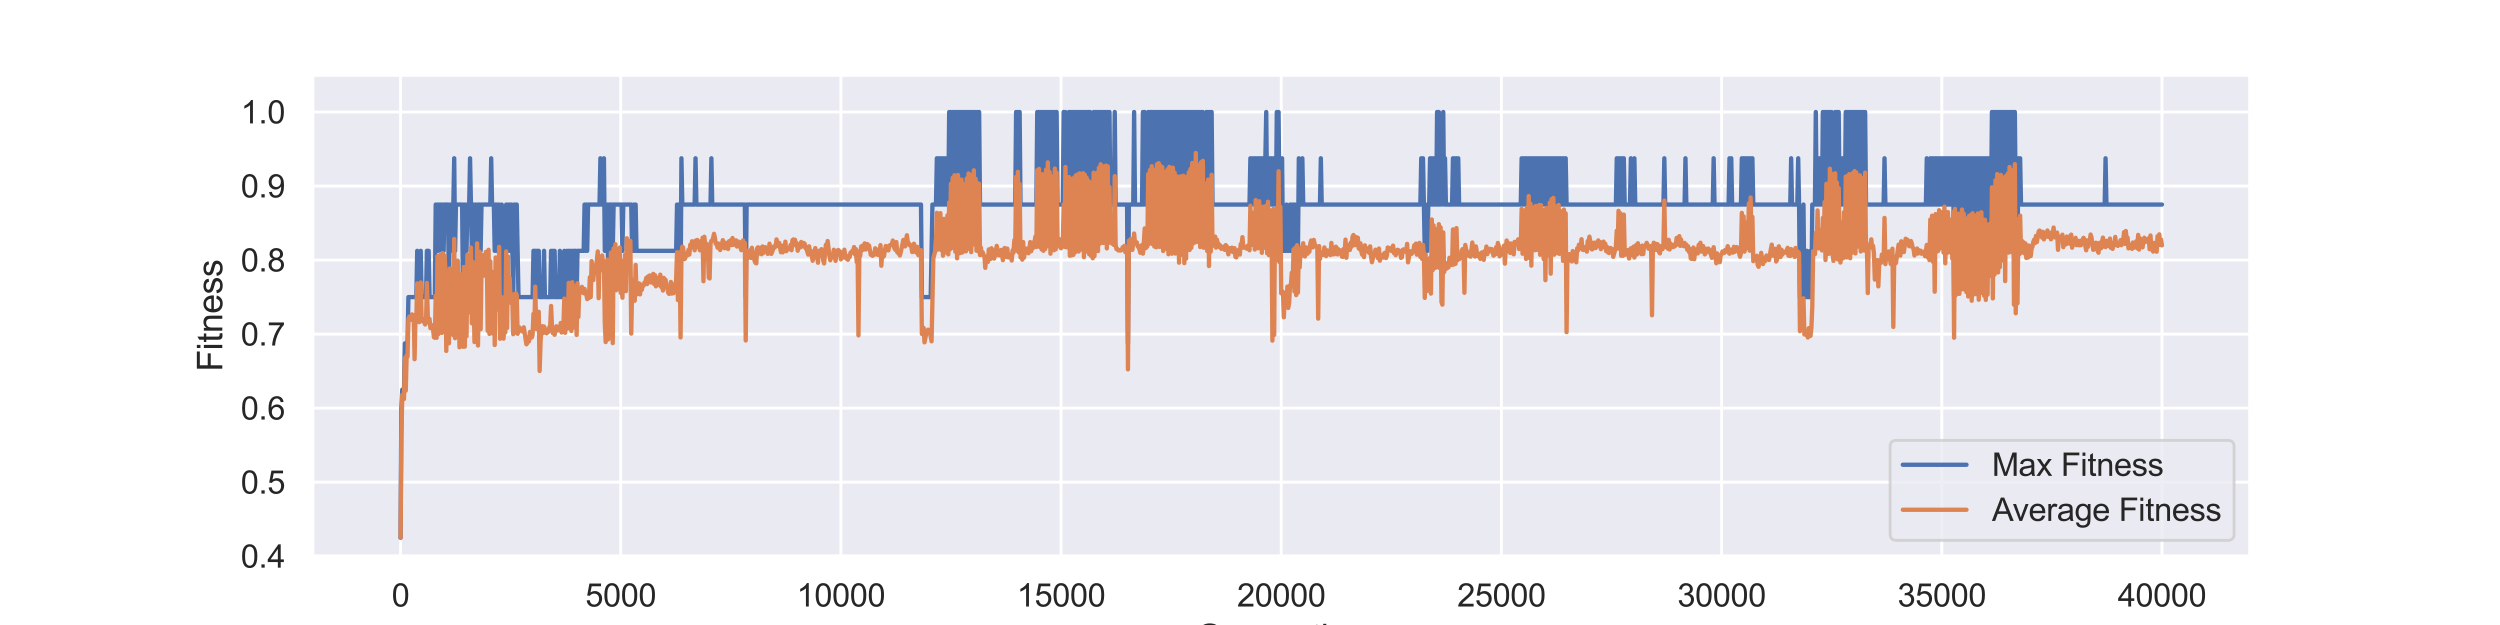<?xml version="1.0" encoding="utf-8" standalone="no"?>
<!DOCTYPE svg PUBLIC "-//W3C//DTD SVG 1.1//EN"
  "http://www.w3.org/Graphics/SVG/1.1/DTD/svg11.dtd">
<svg xmlns:xlink="http://www.w3.org/1999/xlink" width="864pt" height="216pt" viewBox="0 0 864 216" xmlns="http://www.w3.org/2000/svg" version="1.1">
 <defs>
  <style type="text/css">*{stroke-linejoin: round; stroke-linecap: butt}</style>
 </defs>
 <g id="figure_1">
  <g id="patch_1">
   <path d="M 0 216 
L 864 216 
L 864 0 
L 0 0 
z
" style="fill: #ffffff"/>
  </g>
  <g id="axes_1">
   <g id="patch_2">
    <path d="M 108 192.24 
L 777.6 192.24 
L 777.6 25.92 
L 108 25.92 
z
" style="fill: #eaeaf2"/>
   </g>
   <g id="matplotlib.axis_1">
    <g id="xtick_1">
     <g id="line2d_1">
      <path d="M 138.421 192.24 
L 138.421 25.92 
" clip-path="url(#p0355840489)" style="fill: none; stroke: #ffffff; stroke-linecap: round"/>
     </g>
     <g id="text_1">
      <!-- 0 -->
      <g style="fill: #262626" transform="translate(135.363 209.614) scale(0.11 -0.11)">
       <defs>
        <path id="ArialMT-30" d="M 266 2259 
Q 266 3072 433 3567 
Q 600 4063 929 4331 
Q 1259 4600 1759 4600 
Q 2128 4600 2406 4451 
Q 2684 4303 2865 4023 
Q 3047 3744 3150 3342 
Q 3253 2941 3253 2259 
Q 3253 1453 3087 958 
Q 2922 463 2592 192 
Q 2263 -78 1759 -78 
Q 1097 -78 719 397 
Q 266 969 266 2259 
z
M 844 2259 
Q 844 1131 1108 757 
Q 1372 384 1759 384 
Q 2147 384 2411 759 
Q 2675 1134 2675 2259 
Q 2675 3391 2411 3762 
Q 2147 4134 1753 4134 
Q 1366 4134 1134 3806 
Q 844 3388 844 2259 
z
" transform="scale(0.016)"/>
       </defs>
       <use xlink:href="#ArialMT-30"/>
      </g>
     </g>
    </g>
    <g id="xtick_2">
     <g id="line2d_2">
      <path d="M 214.516 192.24 
L 214.516 25.92 
" clip-path="url(#p0355840489)" style="fill: none; stroke: #ffffff; stroke-linecap: round"/>
     </g>
     <g id="text_2">
      <!-- 5000 -->
      <g style="fill: #262626" transform="translate(202.282 209.614) scale(0.11 -0.11)">
       <defs>
        <path id="ArialMT-35" d="M 266 1200 
L 856 1250 
Q 922 819 1161 601 
Q 1400 384 1738 384 
Q 2144 384 2425 690 
Q 2706 997 2706 1503 
Q 2706 1984 2436 2262 
Q 2166 2541 1728 2541 
Q 1456 2541 1237 2417 
Q 1019 2294 894 2097 
L 366 2166 
L 809 4519 
L 3088 4519 
L 3088 3981 
L 1259 3981 
L 1013 2750 
Q 1425 3038 1878 3038 
Q 2478 3038 2890 2622 
Q 3303 2206 3303 1553 
Q 3303 931 2941 478 
Q 2500 -78 1738 -78 
Q 1113 -78 717 272 
Q 322 622 266 1200 
z
" transform="scale(0.016)"/>
       </defs>
       <use xlink:href="#ArialMT-35"/>
       <use xlink:href="#ArialMT-30" x="55.615"/>
       <use xlink:href="#ArialMT-30" x="111.23"/>
       <use xlink:href="#ArialMT-30" x="166.846"/>
      </g>
     </g>
    </g>
    <g id="xtick_3">
     <g id="line2d_3">
      <path d="M 290.611 192.24 
L 290.611 25.92 
" clip-path="url(#p0355840489)" style="fill: none; stroke: #ffffff; stroke-linecap: round"/>
     </g>
     <g id="text_3">
      <!-- 10000 -->
      <g style="fill: #262626" transform="translate(275.318 209.614) scale(0.11 -0.11)">
       <defs>
        <path id="ArialMT-31" d="M 2384 0 
L 1822 0 
L 1822 3584 
Q 1619 3391 1289 3197 
Q 959 3003 697 2906 
L 697 3450 
Q 1169 3672 1522 3987 
Q 1875 4303 2022 4600 
L 2384 4600 
L 2384 0 
z
" transform="scale(0.016)"/>
       </defs>
       <use xlink:href="#ArialMT-31"/>
       <use xlink:href="#ArialMT-30" x="55.615"/>
       <use xlink:href="#ArialMT-30" x="111.23"/>
       <use xlink:href="#ArialMT-30" x="166.846"/>
       <use xlink:href="#ArialMT-30" x="222.461"/>
      </g>
     </g>
    </g>
    <g id="xtick_4">
     <g id="line2d_4">
      <path d="M 366.705 192.24 
L 366.705 25.92 
" clip-path="url(#p0355840489)" style="fill: none; stroke: #ffffff; stroke-linecap: round"/>
     </g>
     <g id="text_4">
      <!-- 15000 -->
      <g style="fill: #262626" transform="translate(351.413 209.614) scale(0.11 -0.11)">
       <use xlink:href="#ArialMT-31"/>
       <use xlink:href="#ArialMT-35" x="55.615"/>
       <use xlink:href="#ArialMT-30" x="111.23"/>
       <use xlink:href="#ArialMT-30" x="166.846"/>
       <use xlink:href="#ArialMT-30" x="222.461"/>
      </g>
     </g>
    </g>
    <g id="xtick_5">
     <g id="line2d_5">
      <path d="M 442.8 192.24 
L 442.8 25.92 
" clip-path="url(#p0355840489)" style="fill: none; stroke: #ffffff; stroke-linecap: round"/>
     </g>
     <g id="text_5">
      <!-- 20000 -->
      <g style="fill: #262626" transform="translate(427.507 209.614) scale(0.11 -0.11)">
       <defs>
        <path id="ArialMT-32" d="M 3222 541 
L 3222 0 
L 194 0 
Q 188 203 259 391 
Q 375 700 629 1000 
Q 884 1300 1366 1694 
Q 2113 2306 2375 2664 
Q 2638 3022 2638 3341 
Q 2638 3675 2398 3904 
Q 2159 4134 1775 4134 
Q 1369 4134 1125 3890 
Q 881 3647 878 3216 
L 300 3275 
Q 359 3922 746 4261 
Q 1134 4600 1788 4600 
Q 2447 4600 2831 4234 
Q 3216 3869 3216 3328 
Q 3216 3053 3103 2787 
Q 2991 2522 2730 2228 
Q 2469 1934 1863 1422 
Q 1356 997 1212 845 
Q 1069 694 975 541 
L 3222 541 
z
" transform="scale(0.016)"/>
       </defs>
       <use xlink:href="#ArialMT-32"/>
       <use xlink:href="#ArialMT-30" x="55.615"/>
       <use xlink:href="#ArialMT-30" x="111.23"/>
       <use xlink:href="#ArialMT-30" x="166.846"/>
       <use xlink:href="#ArialMT-30" x="222.461"/>
      </g>
     </g>
    </g>
    <g id="xtick_6">
     <g id="line2d_6">
      <path d="M 518.895 192.24 
L 518.895 25.92 
" clip-path="url(#p0355840489)" style="fill: none; stroke: #ffffff; stroke-linecap: round"/>
     </g>
     <g id="text_6">
      <!-- 25000 -->
      <g style="fill: #262626" transform="translate(503.602 209.614) scale(0.11 -0.11)">
       <use xlink:href="#ArialMT-32"/>
       <use xlink:href="#ArialMT-35" x="55.615"/>
       <use xlink:href="#ArialMT-30" x="111.23"/>
       <use xlink:href="#ArialMT-30" x="166.846"/>
       <use xlink:href="#ArialMT-30" x="222.461"/>
      </g>
     </g>
    </g>
    <g id="xtick_7">
     <g id="line2d_7">
      <path d="M 594.989 192.24 
L 594.989 25.92 
" clip-path="url(#p0355840489)" style="fill: none; stroke: #ffffff; stroke-linecap: round"/>
     </g>
     <g id="text_7">
      <!-- 30000 -->
      <g style="fill: #262626" transform="translate(579.697 209.614) scale(0.11 -0.11)">
       <defs>
        <path id="ArialMT-33" d="M 269 1209 
L 831 1284 
Q 928 806 1161 595 
Q 1394 384 1728 384 
Q 2125 384 2398 659 
Q 2672 934 2672 1341 
Q 2672 1728 2419 1979 
Q 2166 2231 1775 2231 
Q 1616 2231 1378 2169 
L 1441 2663 
Q 1497 2656 1531 2656 
Q 1891 2656 2178 2843 
Q 2466 3031 2466 3422 
Q 2466 3731 2256 3934 
Q 2047 4138 1716 4138 
Q 1388 4138 1169 3931 
Q 950 3725 888 3313 
L 325 3413 
Q 428 3978 793 4289 
Q 1159 4600 1703 4600 
Q 2078 4600 2393 4439 
Q 2709 4278 2876 4000 
Q 3044 3722 3044 3409 
Q 3044 3113 2884 2869 
Q 2725 2625 2413 2481 
Q 2819 2388 3044 2092 
Q 3269 1797 3269 1353 
Q 3269 753 2831 336 
Q 2394 -81 1725 -81 
Q 1122 -81 723 278 
Q 325 638 269 1209 
z
" transform="scale(0.016)"/>
       </defs>
       <use xlink:href="#ArialMT-33"/>
       <use xlink:href="#ArialMT-30" x="55.615"/>
       <use xlink:href="#ArialMT-30" x="111.23"/>
       <use xlink:href="#ArialMT-30" x="166.846"/>
       <use xlink:href="#ArialMT-30" x="222.461"/>
      </g>
     </g>
    </g>
    <g id="xtick_8">
     <g id="line2d_8">
      <path d="M 671.084 192.24 
L 671.084 25.92 
" clip-path="url(#p0355840489)" style="fill: none; stroke: #ffffff; stroke-linecap: round"/>
     </g>
     <g id="text_8">
      <!-- 35000 -->
      <g style="fill: #262626" transform="translate(655.792 209.614) scale(0.11 -0.11)">
       <use xlink:href="#ArialMT-33"/>
       <use xlink:href="#ArialMT-35" x="55.615"/>
       <use xlink:href="#ArialMT-30" x="111.23"/>
       <use xlink:href="#ArialMT-30" x="166.846"/>
       <use xlink:href="#ArialMT-30" x="222.461"/>
      </g>
     </g>
    </g>
    <g id="xtick_9">
     <g id="line2d_9">
      <path d="M 747.179 192.24 
L 747.179 25.92 
" clip-path="url(#p0355840489)" style="fill: none; stroke: #ffffff; stroke-linecap: round"/>
     </g>
     <g id="text_9">
      <!-- 40000 -->
      <g style="fill: #262626" transform="translate(731.886 209.614) scale(0.11 -0.11)">
       <defs>
        <path id="ArialMT-34" d="M 2069 0 
L 2069 1097 
L 81 1097 
L 81 1613 
L 2172 4581 
L 2631 4581 
L 2631 1613 
L 3250 1613 
L 3250 1097 
L 2631 1097 
L 2631 0 
L 2069 0 
z
M 2069 1613 
L 2069 3678 
L 634 1613 
L 2069 1613 
z
" transform="scale(0.016)"/>
       </defs>
       <use xlink:href="#ArialMT-34"/>
       <use xlink:href="#ArialMT-30" x="55.615"/>
       <use xlink:href="#ArialMT-30" x="111.23"/>
       <use xlink:href="#ArialMT-30" x="166.846"/>
       <use xlink:href="#ArialMT-30" x="222.461"/>
      </g>
     </g>
    </g>
    <g id="text_10">
     <!-- Generation -->
     <g style="fill: #262626" transform="translate(413.116 224.389) scale(0.12 -0.12)">
      <defs>
       <path id="ArialMT-47" d="M 2638 1797 
L 2638 2334 
L 4578 2338 
L 4578 638 
Q 4131 281 3656 101 
Q 3181 -78 2681 -78 
Q 2006 -78 1454 211 
Q 903 500 622 1047 
Q 341 1594 341 2269 
Q 341 2938 620 3517 
Q 900 4097 1425 4378 
Q 1950 4659 2634 4659 
Q 3131 4659 3532 4498 
Q 3934 4338 4162 4050 
Q 4391 3763 4509 3300 
L 3963 3150 
Q 3859 3500 3706 3700 
Q 3553 3900 3268 4020 
Q 2984 4141 2638 4141 
Q 2222 4141 1919 4014 
Q 1616 3888 1430 3681 
Q 1244 3475 1141 3228 
Q 966 2803 966 2306 
Q 966 1694 1177 1281 
Q 1388 869 1791 669 
Q 2194 469 2647 469 
Q 3041 469 3416 620 
Q 3791 772 3984 944 
L 3984 1797 
L 2638 1797 
z
" transform="scale(0.016)"/>
       <path id="ArialMT-65" d="M 2694 1069 
L 3275 997 
Q 3138 488 2766 206 
Q 2394 -75 1816 -75 
Q 1088 -75 661 373 
Q 234 822 234 1631 
Q 234 2469 665 2931 
Q 1097 3394 1784 3394 
Q 2450 3394 2872 2941 
Q 3294 2488 3294 1666 
Q 3294 1616 3291 1516 
L 816 1516 
Q 847 969 1125 678 
Q 1403 388 1819 388 
Q 2128 388 2347 550 
Q 2566 713 2694 1069 
z
M 847 1978 
L 2700 1978 
Q 2663 2397 2488 2606 
Q 2219 2931 1791 2931 
Q 1403 2931 1139 2672 
Q 875 2413 847 1978 
z
" transform="scale(0.016)"/>
       <path id="ArialMT-6e" d="M 422 0 
L 422 3319 
L 928 3319 
L 928 2847 
Q 1294 3394 1984 3394 
Q 2284 3394 2536 3286 
Q 2788 3178 2913 3003 
Q 3038 2828 3088 2588 
Q 3119 2431 3119 2041 
L 3119 0 
L 2556 0 
L 2556 2019 
Q 2556 2363 2490 2533 
Q 2425 2703 2258 2804 
Q 2091 2906 1866 2906 
Q 1506 2906 1245 2678 
Q 984 2450 984 1813 
L 984 0 
L 422 0 
z
" transform="scale(0.016)"/>
       <path id="ArialMT-72" d="M 416 0 
L 416 3319 
L 922 3319 
L 922 2816 
Q 1116 3169 1280 3281 
Q 1444 3394 1641 3394 
Q 1925 3394 2219 3213 
L 2025 2691 
Q 1819 2813 1613 2813 
Q 1428 2813 1281 2702 
Q 1134 2591 1072 2394 
Q 978 2094 978 1738 
L 978 0 
L 416 0 
z
" transform="scale(0.016)"/>
       <path id="ArialMT-61" d="M 2588 409 
Q 2275 144 1986 34 
Q 1697 -75 1366 -75 
Q 819 -75 525 192 
Q 231 459 231 875 
Q 231 1119 342 1320 
Q 453 1522 633 1644 
Q 813 1766 1038 1828 
Q 1203 1872 1538 1913 
Q 2219 1994 2541 2106 
Q 2544 2222 2544 2253 
Q 2544 2597 2384 2738 
Q 2169 2928 1744 2928 
Q 1347 2928 1158 2789 
Q 969 2650 878 2297 
L 328 2372 
Q 403 2725 575 2942 
Q 747 3159 1072 3276 
Q 1397 3394 1825 3394 
Q 2250 3394 2515 3294 
Q 2781 3194 2906 3042 
Q 3031 2891 3081 2659 
Q 3109 2516 3109 2141 
L 3109 1391 
Q 3109 606 3145 398 
Q 3181 191 3288 0 
L 2700 0 
Q 2613 175 2588 409 
z
M 2541 1666 
Q 2234 1541 1622 1453 
Q 1275 1403 1131 1340 
Q 988 1278 909 1158 
Q 831 1038 831 891 
Q 831 666 1001 516 
Q 1172 366 1500 366 
Q 1825 366 2078 508 
Q 2331 650 2450 897 
Q 2541 1088 2541 1459 
L 2541 1666 
z
" transform="scale(0.016)"/>
       <path id="ArialMT-74" d="M 1650 503 
L 1731 6 
Q 1494 -44 1306 -44 
Q 1000 -44 831 53 
Q 663 150 594 308 
Q 525 466 525 972 
L 525 2881 
L 113 2881 
L 113 3319 
L 525 3319 
L 525 4141 
L 1084 4478 
L 1084 3319 
L 1650 3319 
L 1650 2881 
L 1084 2881 
L 1084 941 
Q 1084 700 1114 631 
Q 1144 563 1211 522 
Q 1278 481 1403 481 
Q 1497 481 1650 503 
z
" transform="scale(0.016)"/>
       <path id="ArialMT-69" d="M 425 3934 
L 425 4581 
L 988 4581 
L 988 3934 
L 425 3934 
z
M 425 0 
L 425 3319 
L 988 3319 
L 988 0 
L 425 0 
z
" transform="scale(0.016)"/>
       <path id="ArialMT-6f" d="M 213 1659 
Q 213 2581 725 3025 
Q 1153 3394 1769 3394 
Q 2453 3394 2887 2945 
Q 3322 2497 3322 1706 
Q 3322 1066 3130 698 
Q 2938 331 2570 128 
Q 2203 -75 1769 -75 
Q 1072 -75 642 372 
Q 213 819 213 1659 
z
M 791 1659 
Q 791 1022 1069 705 
Q 1347 388 1769 388 
Q 2188 388 2466 706 
Q 2744 1025 2744 1678 
Q 2744 2294 2464 2611 
Q 2184 2928 1769 2928 
Q 1347 2928 1069 2612 
Q 791 2297 791 1659 
z
" transform="scale(0.016)"/>
      </defs>
      <use xlink:href="#ArialMT-47"/>
      <use xlink:href="#ArialMT-65" x="77.783"/>
      <use xlink:href="#ArialMT-6e" x="133.398"/>
      <use xlink:href="#ArialMT-65" x="189.014"/>
      <use xlink:href="#ArialMT-72" x="244.629"/>
      <use xlink:href="#ArialMT-61" x="277.93"/>
      <use xlink:href="#ArialMT-74" x="333.545"/>
      <use xlink:href="#ArialMT-69" x="361.328"/>
      <use xlink:href="#ArialMT-6f" x="383.545"/>
      <use xlink:href="#ArialMT-6e" x="439.16"/>
     </g>
    </g>
   </g>
   <g id="matplotlib.axis_2">
    <g id="ytick_1">
     <g id="line2d_10">
      <path d="M 108 192.24 
L 777.6 192.24 
" clip-path="url(#p0355840489)" style="fill: none; stroke: #ffffff; stroke-linecap: round"/>
     </g>
     <g id="text_11">
      <!-- 0.4 -->
      <g style="fill: #262626" transform="translate(83.21 196.177) scale(0.11 -0.11)">
       <defs>
        <path id="ArialMT-2e" d="M 581 0 
L 581 641 
L 1222 641 
L 1222 0 
L 581 0 
z
" transform="scale(0.016)"/>
       </defs>
       <use xlink:href="#ArialMT-30"/>
       <use xlink:href="#ArialMT-2e" x="55.615"/>
       <use xlink:href="#ArialMT-34" x="83.398"/>
      </g>
     </g>
    </g>
    <g id="ytick_2">
     <g id="line2d_11">
      <path d="M 108 166.652 
L 777.6 166.652 
" clip-path="url(#p0355840489)" style="fill: none; stroke: #ffffff; stroke-linecap: round"/>
     </g>
     <g id="text_12">
      <!-- 0.5 -->
      <g style="fill: #262626" transform="translate(83.21 170.589) scale(0.11 -0.11)">
       <use xlink:href="#ArialMT-30"/>
       <use xlink:href="#ArialMT-2e" x="55.615"/>
       <use xlink:href="#ArialMT-35" x="83.398"/>
      </g>
     </g>
    </g>
    <g id="ytick_3">
     <g id="line2d_12">
      <path d="M 108 141.065 
L 777.6 141.065 
" clip-path="url(#p0355840489)" style="fill: none; stroke: #ffffff; stroke-linecap: round"/>
     </g>
     <g id="text_13">
      <!-- 0.6 -->
      <g style="fill: #262626" transform="translate(83.21 145.001) scale(0.11 -0.11)">
       <defs>
        <path id="ArialMT-36" d="M 3184 3459 
L 2625 3416 
Q 2550 3747 2413 3897 
Q 2184 4138 1850 4138 
Q 1581 4138 1378 3988 
Q 1113 3794 959 3422 
Q 806 3050 800 2363 
Q 1003 2672 1297 2822 
Q 1591 2972 1913 2972 
Q 2475 2972 2870 2558 
Q 3266 2144 3266 1488 
Q 3266 1056 3080 686 
Q 2894 316 2569 119 
Q 2244 -78 1831 -78 
Q 1128 -78 684 439 
Q 241 956 241 2144 
Q 241 3472 731 4075 
Q 1159 4600 1884 4600 
Q 2425 4600 2770 4297 
Q 3116 3994 3184 3459 
z
M 888 1484 
Q 888 1194 1011 928 
Q 1134 663 1356 523 
Q 1578 384 1822 384 
Q 2178 384 2434 671 
Q 2691 959 2691 1453 
Q 2691 1928 2437 2201 
Q 2184 2475 1800 2475 
Q 1419 2475 1153 2201 
Q 888 1928 888 1484 
z
" transform="scale(0.016)"/>
       </defs>
       <use xlink:href="#ArialMT-30"/>
       <use xlink:href="#ArialMT-2e" x="55.615"/>
       <use xlink:href="#ArialMT-36" x="83.398"/>
      </g>
     </g>
    </g>
    <g id="ytick_4">
     <g id="line2d_13">
      <path d="M 108 115.477 
L 777.6 115.477 
" clip-path="url(#p0355840489)" style="fill: none; stroke: #ffffff; stroke-linecap: round"/>
     </g>
     <g id="text_14">
      <!-- 0.7 -->
      <g style="fill: #262626" transform="translate(83.21 119.414) scale(0.11 -0.11)">
       <defs>
        <path id="ArialMT-37" d="M 303 3981 
L 303 4522 
L 3269 4522 
L 3269 4084 
Q 2831 3619 2401 2847 
Q 1972 2075 1738 1259 
Q 1569 684 1522 0 
L 944 0 
Q 953 541 1156 1306 
Q 1359 2072 1739 2783 
Q 2119 3494 2547 3981 
L 303 3981 
z
" transform="scale(0.016)"/>
       </defs>
       <use xlink:href="#ArialMT-30"/>
       <use xlink:href="#ArialMT-2e" x="55.615"/>
       <use xlink:href="#ArialMT-37" x="83.398"/>
      </g>
     </g>
    </g>
    <g id="ytick_5">
     <g id="line2d_14">
      <path d="M 108 89.889 
L 777.6 89.889 
" clip-path="url(#p0355840489)" style="fill: none; stroke: #ffffff; stroke-linecap: round"/>
     </g>
     <g id="text_15">
      <!-- 0.8 -->
      <g style="fill: #262626" transform="translate(83.21 93.826) scale(0.11 -0.11)">
       <defs>
        <path id="ArialMT-38" d="M 1131 2484 
Q 781 2613 612 2850 
Q 444 3088 444 3419 
Q 444 3919 803 4259 
Q 1163 4600 1759 4600 
Q 2359 4600 2725 4251 
Q 3091 3903 3091 3403 
Q 3091 3084 2923 2848 
Q 2756 2613 2416 2484 
Q 2838 2347 3058 2040 
Q 3278 1734 3278 1309 
Q 3278 722 2862 322 
Q 2447 -78 1769 -78 
Q 1091 -78 675 323 
Q 259 725 259 1325 
Q 259 1772 486 2073 
Q 713 2375 1131 2484 
z
M 1019 3438 
Q 1019 3113 1228 2906 
Q 1438 2700 1772 2700 
Q 2097 2700 2305 2904 
Q 2513 3109 2513 3406 
Q 2513 3716 2298 3927 
Q 2084 4138 1766 4138 
Q 1444 4138 1231 3931 
Q 1019 3725 1019 3438 
z
M 838 1322 
Q 838 1081 952 856 
Q 1066 631 1291 507 
Q 1516 384 1775 384 
Q 2178 384 2440 643 
Q 2703 903 2703 1303 
Q 2703 1709 2433 1975 
Q 2163 2241 1756 2241 
Q 1359 2241 1098 1978 
Q 838 1716 838 1322 
z
" transform="scale(0.016)"/>
       </defs>
       <use xlink:href="#ArialMT-30"/>
       <use xlink:href="#ArialMT-2e" x="55.615"/>
       <use xlink:href="#ArialMT-38" x="83.398"/>
      </g>
     </g>
    </g>
    <g id="ytick_6">
     <g id="line2d_15">
      <path d="M 108 64.302 
L 777.6 64.302 
" clip-path="url(#p0355840489)" style="fill: none; stroke: #ffffff; stroke-linecap: round"/>
     </g>
     <g id="text_16">
      <!-- 0.9 -->
      <g style="fill: #262626" transform="translate(83.21 68.238) scale(0.11 -0.11)">
       <defs>
        <path id="ArialMT-39" d="M 350 1059 
L 891 1109 
Q 959 728 1153 556 
Q 1347 384 1650 384 
Q 1909 384 2104 503 
Q 2300 622 2425 820 
Q 2550 1019 2634 1356 
Q 2719 1694 2719 2044 
Q 2719 2081 2716 2156 
Q 2547 1888 2255 1720 
Q 1963 1553 1622 1553 
Q 1053 1553 659 1965 
Q 266 2378 266 3053 
Q 266 3750 677 4175 
Q 1088 4600 1706 4600 
Q 2153 4600 2523 4359 
Q 2894 4119 3086 3673 
Q 3278 3228 3278 2384 
Q 3278 1506 3087 986 
Q 2897 466 2520 194 
Q 2144 -78 1638 -78 
Q 1100 -78 759 220 
Q 419 519 350 1059 
z
M 2653 3081 
Q 2653 3566 2395 3850 
Q 2138 4134 1775 4134 
Q 1400 4134 1122 3828 
Q 844 3522 844 3034 
Q 844 2597 1108 2323 
Q 1372 2050 1759 2050 
Q 2150 2050 2401 2323 
Q 2653 2597 2653 3081 
z
" transform="scale(0.016)"/>
       </defs>
       <use xlink:href="#ArialMT-30"/>
       <use xlink:href="#ArialMT-2e" x="55.615"/>
       <use xlink:href="#ArialMT-39" x="83.398"/>
      </g>
     </g>
    </g>
    <g id="ytick_7">
     <g id="line2d_16">
      <path d="M 108 38.714 
L 777.6 38.714 
" clip-path="url(#p0355840489)" style="fill: none; stroke: #ffffff; stroke-linecap: round"/>
     </g>
     <g id="text_17">
      <!-- 1.0 -->
      <g style="fill: #262626" transform="translate(83.21 42.651) scale(0.11 -0.11)">
       <use xlink:href="#ArialMT-31"/>
       <use xlink:href="#ArialMT-2e" x="55.615"/>
       <use xlink:href="#ArialMT-30" x="83.398"/>
      </g>
     </g>
    </g>
    <g id="text_18">
     <!-- Fitness -->
     <g style="fill: #262626" transform="translate(76.825 128.418) rotate(-90) scale(0.12 -0.12)">
      <defs>
       <path id="ArialMT-46" d="M 525 0 
L 525 4581 
L 3616 4581 
L 3616 4041 
L 1131 4041 
L 1131 2622 
L 3281 2622 
L 3281 2081 
L 1131 2081 
L 1131 0 
L 525 0 
z
" transform="scale(0.016)"/>
       <path id="ArialMT-73" d="M 197 991 
L 753 1078 
Q 800 744 1014 566 
Q 1228 388 1613 388 
Q 2000 388 2187 545 
Q 2375 703 2375 916 
Q 2375 1106 2209 1216 
Q 2094 1291 1634 1406 
Q 1016 1563 777 1677 
Q 538 1791 414 1992 
Q 291 2194 291 2438 
Q 291 2659 392 2848 
Q 494 3038 669 3163 
Q 800 3259 1026 3326 
Q 1253 3394 1513 3394 
Q 1903 3394 2198 3281 
Q 2494 3169 2634 2976 
Q 2775 2784 2828 2463 
L 2278 2388 
Q 2241 2644 2061 2787 
Q 1881 2931 1553 2931 
Q 1166 2931 1000 2803 
Q 834 2675 834 2503 
Q 834 2394 903 2306 
Q 972 2216 1119 2156 
Q 1203 2125 1616 2013 
Q 2213 1853 2448 1751 
Q 2684 1650 2818 1456 
Q 2953 1263 2953 975 
Q 2953 694 2789 445 
Q 2625 197 2315 61 
Q 2006 -75 1616 -75 
Q 969 -75 630 194 
Q 291 463 197 991 
z
" transform="scale(0.016)"/>
      </defs>
      <use xlink:href="#ArialMT-46"/>
      <use xlink:href="#ArialMT-69" x="61.084"/>
      <use xlink:href="#ArialMT-74" x="83.301"/>
      <use xlink:href="#ArialMT-6e" x="111.084"/>
      <use xlink:href="#ArialMT-65" x="166.699"/>
      <use xlink:href="#ArialMT-73" x="222.314"/>
      <use xlink:href="#ArialMT-73" x="272.314"/>
     </g>
    </g>
   </g>
   <g id="line2d_17">
    <path d="M 138.436 185.843 
L 138.71 141.065 
L 139.015 134.668 
L 139.623 134.668 
L 139.928 118.675 
L 140.841 118.675 
L 141.145 102.683 
L 143.885 102.683 
L 144.189 86.691 
L 144.494 102.683 
L 145.102 102.683 
L 145.407 86.691 
L 145.711 102.683 
L 147.233 102.683 
L 147.537 86.691 
L 148.146 86.691 
L 148.45 102.683 
L 150.277 102.683 
L 150.581 70.698 
L 150.885 86.691 
L 151.19 70.698 
L 151.494 86.691 
L 151.799 70.698 
L 152.407 70.698 
L 152.712 86.691 
L 153.016 70.698 
L 153.32 86.691 
L 153.625 70.698 
L 154.842 70.698 
L 155.147 102.683 
L 155.451 70.698 
L 155.756 86.691 
L 156.06 70.698 
L 156.669 70.698 
L 156.973 54.706 
L 157.277 86.691 
L 157.582 70.698 
L 159.712 70.698 
L 160.017 102.683 
L 160.321 70.698 
L 160.626 102.683 
L 160.93 70.698 
L 161.234 86.691 
L 161.539 70.698 
L 162.147 70.698 
L 162.452 54.706 
L 163.061 86.691 
L 163.365 70.698 
L 163.669 70.698 
L 163.974 102.683 
L 164.278 70.698 
L 164.583 86.691 
L 164.887 70.698 
L 165.191 86.691 
L 165.496 70.698 
L 165.8 70.698 
L 166.104 86.691 
L 166.409 70.698 
L 169.453 70.698 
L 169.757 54.706 
L 170.061 70.698 
L 170.67 70.698 
L 170.974 86.691 
L 171.279 70.698 
L 171.583 86.691 
L 171.888 70.698 
L 172.192 86.691 
L 172.496 70.698 
L 172.801 102.683 
L 173.105 102.683 
L 173.409 70.698 
L 174.018 102.683 
L 174.323 86.691 
L 174.627 86.691 
L 174.931 70.698 
L 175.236 86.691 
L 175.54 70.698 
L 175.845 86.691 
L 176.149 70.698 
L 176.453 86.691 
L 176.758 70.698 
L 177.366 102.683 
L 177.671 70.698 
L 177.975 86.691 
L 178.28 70.698 
L 178.584 70.698 
L 179.193 102.683 
L 184.063 102.683 
L 184.367 86.691 
L 184.976 86.691 
L 185.28 102.683 
L 185.585 86.691 
L 186.193 86.691 
L 186.498 102.683 
L 187.715 102.683 
L 188.02 86.691 
L 188.324 102.683 
L 190.15 102.683 
L 190.455 86.691 
L 190.759 102.683 
L 191.063 86.691 
L 191.368 102.683 
L 191.672 86.691 
L 191.977 102.683 
L 193.194 102.683 
L 193.498 86.691 
L 193.803 102.683 
L 194.716 102.683 
L 195.02 86.691 
L 195.325 102.683 
L 195.629 102.683 
L 195.934 86.691 
L 196.238 102.683 
L 196.542 86.691 
L 196.847 102.683 
L 197.151 86.691 
L 197.455 102.683 
L 197.76 86.691 
L 198.064 102.683 
L 198.369 86.691 
L 198.977 86.691 
L 199.282 102.683 
L 199.586 86.691 
L 201.717 86.691 
L 202.021 70.698 
L 202.325 86.691 
L 202.63 70.698 
L 202.934 86.691 
L 203.239 70.698 
L 207.196 70.698 
L 207.5 54.706 
L 207.804 70.698 
L 208.413 70.698 
L 208.717 54.706 
L 209.022 86.691 
L 209.631 86.691 
L 209.935 70.698 
L 210.239 102.683 
L 210.544 70.698 
L 211.457 70.698 
L 211.761 86.691 
L 212.066 70.698 
L 214.805 70.698 
L 215.109 86.691 
L 215.414 70.698 
L 218.153 70.698 
L 218.458 86.691 
L 218.762 86.691 
L 219.066 70.698 
L 219.371 86.691 
L 219.675 70.698 
L 219.979 86.691 
L 233.677 86.691 
L 233.981 70.698 
L 234.285 86.691 
L 234.59 70.698 
L 234.894 70.698 
L 235.198 102.683 
L 235.503 54.706 
L 235.807 70.698 
L 240.068 70.698 
L 240.373 54.706 
L 240.677 70.698 
L 245.547 70.698 
L 245.852 54.706 
L 246.156 70.698 
L 257.418 70.698 
L 257.722 102.683 
L 258.027 70.698 
L 318.294 70.698 
L 318.598 102.683 
L 321.642 102.683 
L 322.251 70.698 
L 323.468 70.698 
L 323.773 54.706 
L 324.077 70.698 
L 324.381 54.706 
L 324.686 70.698 
L 324.99 54.706 
L 325.295 70.698 
L 325.599 54.706 
L 325.903 70.698 
L 326.208 54.706 
L 326.512 70.698 
L 326.816 54.706 
L 327.121 70.698 
L 327.425 54.706 
L 327.73 70.698 
L 328.034 38.714 
L 328.338 70.698 
L 328.643 38.714 
L 328.947 70.698 
L 329.251 38.714 
L 329.556 70.698 
L 329.86 38.714 
L 330.165 70.698 
L 330.469 38.714 
L 330.773 70.698 
L 331.078 38.714 
L 331.382 70.698 
L 331.686 38.714 
L 331.991 70.698 
L 332.295 38.714 
L 332.6 70.698 
L 332.904 38.714 
L 333.208 70.698 
L 333.513 38.714 
L 333.817 70.698 
L 334.122 38.714 
L 334.426 70.698 
L 334.73 38.714 
L 335.035 70.698 
L 335.339 38.714 
L 335.643 70.698 
L 335.948 38.714 
L 336.252 70.698 
L 336.557 38.714 
L 336.861 70.698 
L 337.165 38.714 
L 337.47 70.698 
L 337.774 38.714 
L 338.078 70.698 
L 338.383 38.714 
L 338.687 70.698 
L 350.862 70.698 
L 351.167 38.714 
L 351.471 70.698 
L 351.776 38.714 
L 352.08 70.698 
L 352.384 38.714 
L 352.689 70.698 
L 358.167 70.698 
L 358.472 38.714 
L 358.776 70.698 
L 359.081 38.714 
L 359.385 70.698 
L 359.689 38.714 
L 359.994 70.698 
L 360.298 38.714 
L 360.602 70.698 
L 360.907 38.714 
L 361.211 70.698 
L 361.516 38.714 
L 361.82 70.698 
L 362.124 38.714 
L 362.429 70.698 
L 362.733 38.714 
L 363.038 70.698 
L 363.342 38.714 
L 363.646 70.698 
L 363.951 38.714 
L 364.255 70.698 
L 364.559 38.714 
L 364.864 70.698 
L 365.168 38.714 
L 365.473 70.698 
L 367.299 70.698 
L 367.603 38.714 
L 367.908 70.698 
L 368.212 38.714 
L 368.516 70.698 
L 369.125 70.698 
L 369.429 38.714 
L 369.734 70.698 
L 370.038 38.714 
L 370.343 70.698 
L 370.647 38.714 
L 370.951 70.698 
L 371.256 38.714 
L 371.56 70.698 
L 371.865 38.714 
L 372.169 70.698 
L 372.473 38.714 
L 372.778 70.698 
L 373.082 38.714 
L 373.386 70.698 
L 373.691 38.714 
L 373.995 70.698 
L 374.3 38.714 
L 374.604 70.698 
L 374.908 38.714 
L 375.213 70.698 
L 375.517 38.714 
L 375.821 70.698 
L 376.126 38.714 
L 376.43 70.698 
L 376.735 38.714 
L 377.039 70.698 
L 377.648 70.698 
L 377.952 38.714 
L 378.256 70.698 
L 378.561 38.714 
L 378.865 70.698 
L 379.17 38.714 
L 379.474 70.698 
L 379.778 38.714 
L 380.083 70.698 
L 380.387 38.714 
L 380.691 70.698 
L 380.996 38.714 
L 381.3 70.698 
L 381.605 38.714 
L 381.909 70.698 
L 382.213 38.714 
L 382.518 70.698 
L 382.822 38.714 
L 383.127 70.698 
L 383.431 38.714 
L 383.735 70.698 
L 384.953 70.698 
L 385.257 38.714 
L 385.562 70.698 
L 389.518 70.698 
L 389.823 118.675 
L 390.127 70.698 
L 391.649 70.698 
L 391.954 38.714 
L 392.258 70.698 
L 394.693 70.698 
L 394.997 38.714 
L 395.302 70.698 
L 395.606 38.714 
L 395.91 70.698 
L 396.519 70.698 
L 396.824 38.714 
L 397.128 70.698 
L 397.432 38.714 
L 397.737 70.698 
L 398.041 38.714 
L 398.345 70.698 
L 398.65 38.714 
L 398.954 70.698 
L 399.259 38.714 
L 399.563 70.698 
L 399.867 38.714 
L 400.172 70.698 
L 400.476 38.714 
L 400.78 70.698 
L 401.085 38.714 
L 401.389 70.698 
L 401.694 38.714 
L 401.998 70.698 
L 402.302 38.714 
L 402.607 70.698 
L 402.911 38.714 
L 403.216 70.698 
L 403.52 38.714 
L 403.824 70.698 
L 404.129 38.714 
L 404.433 70.698 
L 404.737 38.714 
L 405.042 70.698 
L 405.346 38.714 
L 405.651 70.698 
L 405.955 38.714 
L 406.259 70.698 
L 406.564 38.714 
L 406.868 70.698 
L 407.172 38.714 
L 407.477 70.698 
L 407.781 38.714 
L 408.086 70.698 
L 408.39 38.714 
L 408.694 70.698 
L 408.999 38.714 
L 409.303 70.698 
L 409.607 38.714 
L 409.912 70.698 
L 410.216 38.714 
L 410.521 70.698 
L 410.825 38.714 
L 411.129 70.698 
L 411.434 38.714 
L 411.738 70.698 
L 412.043 38.714 
L 412.347 70.698 
L 412.651 38.714 
L 412.956 70.698 
L 413.26 38.714 
L 413.564 70.698 
L 413.869 38.714 
L 414.173 70.698 
L 414.478 38.714 
L 414.782 70.698 
L 415.086 38.714 
L 415.391 70.698 
L 415.695 38.714 
L 415.999 70.698 
L 416.608 70.698 
L 416.913 38.714 
L 417.217 70.698 
L 417.521 38.714 
L 417.826 70.698 
L 418.13 38.714 
L 418.434 70.698 
L 418.739 38.714 
L 419.043 70.698 
L 431.827 70.698 
L 432.132 54.706 
L 432.436 70.698 
L 432.74 54.706 
L 433.045 70.698 
L 433.349 54.706 
L 433.653 70.698 
L 433.958 54.706 
L 434.262 70.698 
L 434.567 54.706 
L 434.871 70.698 
L 435.175 54.706 
L 435.48 70.698 
L 435.784 54.706 
L 436.088 70.698 
L 436.393 54.706 
L 436.697 70.698 
L 437.002 54.706 
L 437.306 54.706 
L 437.61 38.714 
L 437.915 70.698 
L 438.219 54.706 
L 438.828 54.706 
L 439.132 70.698 
L 439.437 54.706 
L 439.741 70.698 
L 440.045 54.706 
L 440.35 70.698 
L 440.654 54.706 
L 440.959 70.698 
L 441.263 38.714 
L 441.567 70.698 
L 441.872 38.714 
L 442.176 70.698 
L 442.48 54.706 
L 442.785 86.691 
L 443.089 54.706 
L 443.394 86.691 
L 444.307 86.691 
L 444.611 70.698 
L 444.915 86.691 
L 445.524 86.691 
L 445.829 70.698 
L 446.133 86.691 
L 446.437 70.698 
L 446.742 86.691 
L 447.046 70.698 
L 447.35 86.691 
L 447.655 70.698 
L 447.959 86.691 
L 448.264 70.698 
L 448.568 86.691 
L 448.872 54.706 
L 449.177 70.698 
L 449.785 70.698 
L 450.09 54.706 
L 450.394 70.698 
L 456.177 70.698 
L 456.482 54.706 
L 456.786 70.698 
L 490.877 70.698 
L 491.181 54.706 
L 491.485 70.698 
L 491.79 54.706 
L 492.399 86.691 
L 492.703 70.698 
L 493.007 86.691 
L 493.312 86.691 
L 493.616 70.698 
L 493.92 70.698 
L 494.225 54.706 
L 494.529 70.698 
L 494.834 54.706 
L 495.138 70.698 
L 495.442 54.706 
L 495.747 70.698 
L 496.051 54.706 
L 496.355 70.698 
L 496.66 38.714 
L 496.964 70.698 
L 497.269 38.714 
L 497.573 70.698 
L 497.877 54.706 
L 498.182 70.698 
L 498.79 38.714 
L 499.095 70.698 
L 499.399 54.706 
L 499.704 70.698 
L 501.834 70.698 
L 502.139 54.706 
L 502.443 70.698 
L 502.747 54.706 
L 503.052 70.698 
L 503.356 54.706 
L 503.661 70.698 
L 503.965 54.706 
L 504.269 70.698 
L 525.576 70.698 
L 525.88 54.706 
L 526.185 70.698 
L 526.489 54.706 
L 526.793 70.698 
L 527.098 54.706 
L 527.402 70.698 
L 527.706 54.706 
L 528.011 70.698 
L 528.315 54.706 
L 528.62 70.698 
L 528.924 54.706 
L 529.228 70.698 
L 529.533 54.706 
L 529.837 70.698 
L 530.142 54.706 
L 530.446 70.698 
L 530.75 54.706 
L 531.055 70.698 
L 531.359 54.706 
L 531.663 70.698 
L 531.968 54.706 
L 532.272 70.698 
L 532.577 54.706 
L 532.881 70.698 
L 533.185 54.706 
L 533.49 70.698 
L 533.794 54.706 
L 534.098 70.698 
L 534.403 54.706 
L 534.707 70.698 
L 535.012 54.706 
L 535.316 70.698 
L 535.62 54.706 
L 535.925 70.698 
L 536.229 54.706 
L 536.533 70.698 
L 536.838 54.706 
L 537.142 70.698 
L 537.447 54.706 
L 537.751 70.698 
L 538.055 54.706 
L 538.36 70.698 
L 538.664 54.706 
L 538.968 70.698 
L 539.273 54.706 
L 539.577 70.698 
L 539.882 54.706 
L 540.186 70.698 
L 540.49 54.706 
L 540.795 70.698 
L 541.099 54.706 
L 541.404 70.698 
L 558.449 70.698 
L 558.753 54.706 
L 559.058 70.698 
L 559.362 54.706 
L 559.666 70.698 
L 559.971 54.706 
L 560.275 70.698 
L 560.579 54.706 
L 560.884 70.698 
L 561.188 54.706 
L 561.493 70.698 
L 563.319 70.698 
L 563.623 54.706 
L 563.928 70.698 
L 564.536 70.698 
L 564.841 54.706 
L 565.145 70.698 
L 574.885 70.698 
L 575.19 54.706 
L 575.494 70.698 
L 582.19 70.698 
L 582.495 54.706 
L 582.799 70.698 
L 591.93 70.698 
L 592.235 54.706 
L 592.539 70.698 
L 597.409 70.698 
L 597.714 54.706 
L 598.018 70.698 
L 598.322 54.706 
L 598.627 70.698 
L 601.671 70.698 
L 601.975 54.706 
L 602.279 70.698 
L 602.584 54.706 
L 602.888 70.698 
L 603.192 54.706 
L 603.497 70.698 
L 603.801 54.706 
L 604.106 70.698 
L 604.41 54.706 
L 604.714 70.698 
L 605.019 54.706 
L 605.323 70.698 
L 605.627 54.706 
L 605.932 70.698 
L 618.716 70.698 
L 619.02 54.706 
L 619.325 70.698 
L 621.151 70.698 
L 621.455 54.706 
L 621.76 70.698 
L 622.064 102.683 
L 622.977 102.683 
L 623.281 70.698 
L 623.586 102.683 
L 624.195 102.683 
L 624.499 86.691 
L 624.803 102.683 
L 625.412 102.683 
L 625.716 86.691 
L 626.021 102.683 
L 626.325 70.698 
L 627.238 70.698 
L 627.543 38.714 
L 627.847 70.698 
L 628.152 54.706 
L 628.456 70.698 
L 628.76 54.706 
L 629.065 70.698 
L 629.369 54.706 
L 629.673 70.698 
L 629.978 38.714 
L 630.282 54.706 
L 630.587 38.714 
L 630.891 70.698 
L 631.195 38.714 
L 631.5 70.698 
L 631.804 38.714 
L 632.108 70.698 
L 632.413 38.714 
L 632.717 70.698 
L 633.022 38.714 
L 633.326 70.698 
L 633.63 54.706 
L 633.935 70.698 
L 634.239 38.714 
L 634.543 70.698 
L 634.848 38.714 
L 635.152 70.698 
L 635.457 38.714 
L 635.761 70.698 
L 636.065 54.706 
L 636.37 70.698 
L 636.674 54.706 
L 636.978 70.698 
L 637.283 54.706 
L 637.587 70.698 
L 637.892 38.714 
L 638.196 70.698 
L 638.5 38.714 
L 638.805 70.698 
L 639.109 38.714 
L 639.414 70.698 
L 639.718 38.714 
L 640.022 70.698 
L 640.327 38.714 
L 640.631 70.698 
L 640.935 38.714 
L 641.24 70.698 
L 641.544 38.714 
L 641.849 70.698 
L 642.153 38.714 
L 642.457 70.698 
L 642.762 38.714 
L 643.066 70.698 
L 643.37 38.714 
L 643.675 70.698 
L 643.979 38.714 
L 644.284 70.698 
L 644.588 38.714 
L 644.892 70.698 
L 650.98 70.698 
L 651.284 54.706 
L 651.589 70.698 
L 665.59 70.698 
L 665.894 54.706 
L 666.199 70.698 
L 666.808 70.698 
L 667.112 54.706 
L 667.416 70.698 
L 667.721 54.706 
L 668.025 70.698 
L 668.33 54.706 
L 668.634 70.698 
L 668.938 54.706 
L 669.243 70.698 
L 669.547 54.706 
L 669.851 70.698 
L 670.156 54.706 
L 670.46 70.698 
L 670.765 54.706 
L 671.069 70.698 
L 671.373 54.706 
L 671.678 70.698 
L 671.982 54.706 
L 672.286 70.698 
L 672.591 54.706 
L 672.895 70.698 
L 673.2 54.706 
L 673.504 70.698 
L 673.808 54.706 
L 674.113 70.698 
L 674.417 54.706 
L 674.721 70.698 
L 675.026 54.706 
L 675.33 102.683 
L 675.635 54.706 
L 675.939 70.698 
L 676.243 54.706 
L 676.548 70.698 
L 676.852 54.706 
L 677.157 86.691 
L 677.461 54.706 
L 677.765 86.691 
L 678.07 54.706 
L 678.374 86.691 
L 678.678 54.706 
L 678.983 86.691 
L 679.287 54.706 
L 679.592 86.691 
L 679.896 54.706 
L 680.2 86.691 
L 680.505 54.706 
L 680.809 86.691 
L 681.113 54.706 
L 681.418 86.691 
L 681.722 54.706 
L 682.027 70.698 
L 682.331 54.706 
L 682.635 86.691 
L 682.94 54.706 
L 683.244 86.691 
L 683.548 54.706 
L 683.853 86.691 
L 684.157 54.706 
L 684.462 86.691 
L 684.766 54.706 
L 685.07 86.691 
L 685.375 54.706 
L 685.679 86.691 
L 685.983 54.706 
L 686.288 70.698 
L 686.592 54.706 
L 686.897 86.691 
L 687.201 54.706 
L 687.505 70.698 
L 687.81 54.706 
L 688.114 70.698 
L 688.419 38.714 
L 688.723 86.691 
L 689.027 38.714 
L 689.332 70.698 
L 689.636 38.714 
L 689.94 70.698 
L 690.245 38.714 
L 690.549 70.698 
L 690.854 38.714 
L 691.158 70.698 
L 691.462 38.714 
L 691.767 54.706 
L 692.071 38.714 
L 692.375 70.698 
L 692.68 38.714 
L 692.984 70.698 
L 693.289 38.714 
L 693.593 70.698 
L 693.897 38.714 
L 694.202 70.698 
L 694.506 38.714 
L 694.81 70.698 
L 695.115 38.714 
L 695.419 70.698 
L 695.724 38.714 
L 696.028 70.698 
L 696.332 38.714 
L 696.637 70.698 
L 696.941 54.706 
L 697.246 86.691 
L 697.55 54.706 
L 697.854 70.698 
L 698.159 54.706 
L 698.463 70.698 
L 727.379 70.698 
L 727.683 54.706 
L 727.988 70.698 
L 747.164 70.698 
L 747.164 70.698 
" clip-path="url(#p0355840489)" style="fill: none; stroke: #4c72b0; stroke-width: 1.5; stroke-linecap: round"/>
   </g>
   <g id="line2d_18">
    <path d="M 138.436 185.843 
L 138.71 151.786 
L 139.015 136.484 
L 139.319 136.261 
L 139.623 137.898 
L 139.928 123.716 
L 140.232 135.012 
L 140.537 122.766 
L 140.841 123.265 
L 141.145 110.441 
L 141.45 109.432 
L 141.754 109.552 
L 142.058 110.519 
L 142.363 108.656 
L 142.667 109.184 
L 142.972 108.896 
L 143.276 124.145 
L 143.58 109.512 
L 143.885 109.776 
L 144.189 97.957 
L 144.494 109.616 
L 144.798 111.335 
L 145.102 111.207 
L 145.407 97.622 
L 145.711 110.543 
L 146.015 110.823 
L 146.32 110.271 
L 146.624 111.495 
L 146.929 112.135 
L 147.233 111.591 
L 147.537 97.789 
L 147.842 109.304 
L 148.146 110.495 
L 148.45 110.239 
L 148.755 113.398 
L 149.059 112.262 
L 149.364 112.798 
L 149.668 113.878 
L 149.972 116.548 
L 150.277 116.732 
L 150.581 102.155 
L 150.885 116.748 
L 151.19 88.57 
L 151.494 115.477 
L 151.799 89.417 
L 152.103 88.13 
L 152.407 96.182 
L 152.712 115.061 
L 153.016 87.49 
L 153.32 112.949 
L 153.625 88.322 
L 153.929 93.032 
L 154.234 121.279 
L 154.538 94.413 
L 154.842 94.308 
L 155.147 118.635 
L 155.451 92.8 
L 155.756 109.229 
L 156.06 92.944 
L 156.364 111.005 
L 156.669 115.87 
L 156.973 82.608 
L 157.277 116.887 
L 157.582 103.019 
L 157.886 113.651 
L 158.191 90.088 
L 158.495 100.206 
L 158.799 120.014 
L 159.104 94.828 
L 159.408 107.612 
L 159.712 99.382 
L 160.017 119.848 
L 160.321 92.264 
L 160.626 119.808 
L 160.93 105.351 
L 161.234 116.219 
L 161.539 88.042 
L 161.843 108.048 
L 162.147 89.381 
L 162.452 93.368 
L 162.756 85.571 
L 163.061 111.717 
L 163.365 90.497 
L 163.669 101.026 
L 163.974 118.21 
L 164.278 103.156 
L 164.583 117.388 
L 164.887 84.089 
L 165.191 119.408 
L 165.496 96.908 
L 165.8 87.025 
L 166.104 113.782 
L 166.409 92.52 
L 166.713 88.136 
L 167.322 95.255 
L 167.626 88.738 
L 167.931 87.051 
L 168.235 88.13 
L 168.539 114.305 
L 168.844 86.339 
L 169.148 115.392 
L 169.453 90.257 
L 169.757 114.893 
L 170.061 93.927 
L 170.366 115.325 
L 170.67 97.084 
L 170.974 119.235 
L 171.279 88.994 
L 171.583 107.041 
L 171.888 101.484 
L 172.192 102.907 
L 172.496 85.315 
L 172.801 117.076 
L 173.105 114.373 
L 173.409 102.691 
L 173.714 103.195 
L 174.018 117.028 
L 174.323 111.887 
L 174.627 114.877 
L 174.931 86.891 
L 175.236 113.342 
L 175.54 88.642 
L 175.845 103.667 
L 176.149 96.006 
L 176.453 104.65 
L 176.758 103.067 
L 177.062 103.731 
L 177.366 115.501 
L 177.671 101.644 
L 177.975 114.917 
L 178.28 101.38 
L 178.584 102.011 
L 178.888 115.365 
L 179.497 113.158 
L 179.801 113.742 
L 180.106 113.614 
L 180.41 114.501 
L 180.715 114.621 
L 181.019 113.118 
L 181.932 118.987 
L 182.236 118.579 
L 182.541 116.676 
L 182.845 117.932 
L 183.15 114.717 
L 183.454 116.356 
L 183.758 116.668 
L 184.063 115.765 
L 184.367 108.456 
L 184.672 113.758 
L 184.976 99.069 
L 185.28 112.198 
L 185.585 110.255 
L 185.889 113.908 
L 186.193 107.761 
L 186.498 128.215 
L 186.802 118.443 
L 187.107 113.398 
L 187.411 112.718 
L 187.715 115.133 
L 188.02 112.846 
L 188.933 115.189 
L 189.237 113.91 
L 189.542 114.661 
L 189.846 113.158 
L 190.15 112.446 
L 190.455 105.746 
L 190.759 112.806 
L 191.063 115.149 
L 191.368 113.878 
L 191.672 115.693 
L 192.281 112.758 
L 192.585 114.134 
L 192.89 114.19 
L 193.194 113.558 
L 193.498 113.782 
L 193.803 111.623 
L 194.107 114.917 
L 194.412 112.582 
L 194.716 112.422 
L 195.02 103.203 
L 195.325 115.013 
L 195.629 111.631 
L 195.934 111.807 
L 196.238 113.502 
L 196.542 97.765 
L 196.847 111.191 
L 197.151 99.677 
L 197.455 114.381 
L 197.76 97.518 
L 198.064 113.246 
L 198.369 99.213 
L 198.673 112.854 
L 198.977 98.797 
L 199.282 115.749 
L 199.586 97.917 
L 199.89 109.552 
L 200.195 99.892 
L 200.499 100.383 
L 200.804 100.036 
L 201.108 99.141 
L 201.412 101.172 
L 201.717 101.322 
L 202.021 99.835 
L 202.325 101.524 
L 202.63 101.716 
L 202.934 103.371 
L 203.239 100.831 
L 203.543 103.016 
L 203.847 95.808 
L 204.152 102.662 
L 204.456 90.225 
L 204.761 92.446 
L 205.065 96.777 
L 205.369 91.768 
L 205.674 94.471 
L 206.282 89.793 
L 206.587 86.891 
L 206.891 103.043 
L 207.196 89.122 
L 207.804 93.403 
L 208.109 88.301 
L 208.413 90.969 
L 208.717 90.356 
L 209.022 111.855 
L 209.326 118.213 
L 209.935 89.747 
L 210.239 117.257 
L 210.544 100.724 
L 210.848 97.956 
L 211.152 87.295 
L 211.457 88.133 
L 211.761 118.579 
L 212.066 85.827 
L 212.37 99.76 
L 212.674 84.404 
L 212.979 100.291 
L 213.283 87.235 
L 213.588 87.738 
L 213.892 92.072 
L 214.196 85.563 
L 214.501 101.212 
L 214.805 99.109 
L 215.109 102.891 
L 215.414 90.108 
L 215.718 99.709 
L 216.023 88.021 
L 216.327 100.612 
L 216.631 82.349 
L 216.936 86.099 
L 217.24 87.187 
L 217.544 86.347 
L 217.849 83.26 
L 218.153 115.283 
L 218.458 100.116 
L 218.762 103.731 
L 219.066 96.62 
L 219.371 103.922 
L 219.675 91.56 
L 219.979 101.78 
L 220.284 98.384 
L 220.588 100.74 
L 220.893 97.925 
L 221.197 101.74 
L 221.501 98.357 
L 221.806 100.188 
L 222.11 98.709 
L 222.414 98.717 
L 222.719 97.63 
L 223.023 97.733 
L 223.328 96.07 
L 223.632 98.197 
L 223.936 95.543 
L 224.241 97.454 
L 224.545 95.191 
L 224.85 97.59 
L 225.154 95.479 
L 225.458 97.638 
L 225.763 94.655 
L 226.067 98.149 
L 226.371 95.103 
L 226.676 98.941 
L 226.98 95.958 
L 227.285 97.438 
L 227.589 96.262 
L 227.893 98.557 
L 228.198 94.927 
L 228.502 99.165 
L 228.806 98.549 
L 229.111 100.42 
L 229.415 96.038 
L 229.72 99.245 
L 230.024 96.702 
L 230.328 98.869 
L 230.633 99.477 
L 230.937 101.212 
L 231.241 101.572 
L 231.546 100.972 
L 231.85 97.45 
L 232.155 101.458 
L 232.459 98.543 
L 232.763 101.324 
L 233.068 98.274 
L 233.372 99.782 
L 233.677 96.43 
L 233.981 87.196 
L 234.285 103.721 
L 234.59 91.17 
L 234.894 87.179 
L 235.198 116.619 
L 235.503 87.973 
L 235.807 85.21 
L 236.112 85.603 
L 236.416 89.568 
L 236.72 89.461 
L 237.329 87.582 
L 237.633 88.22 
L 237.938 86.363 
L 238.242 87.954 
L 238.547 84.596 
L 238.851 85.611 
L 239.155 83.388 
L 239.46 84.228 
L 239.764 83.54 
L 240.068 86.499 
L 240.373 83.156 
L 240.677 85.459 
L 240.982 82.925 
L 241.286 84.732 
L 241.59 84.932 
L 241.895 86.499 
L 242.199 83.372 
L 242.503 85.491 
L 242.808 82.189 
L 243.112 97.182 
L 243.417 81.824 
L 243.721 85.004 
L 244.025 84.135 
L 244.33 85.475 
L 244.634 85.339 
L 244.939 95.95 
L 245.243 96.238 
L 245.547 84.092 
L 245.852 83.252 
L 246.156 83.124 
L 246.46 82.221 
L 246.765 80.806 
L 247.069 82.181 
L 247.374 84.292 
L 247.678 84.076 
L 247.982 85.595 
L 248.287 84.156 
L 248.591 85.843 
L 248.895 86.422 
L 249.809 82.997 
L 250.417 85.771 
L 250.722 83.892 
L 251.026 85.731 
L 251.33 85.755 
L 251.635 86.051 
L 251.939 83.38 
L 252.244 83.924 
L 252.548 83.021 
L 252.852 84.684 
L 253.157 82.261 
L 253.461 84.628 
L 253.766 84.004 
L 254.07 83.996 
L 254.374 83.061 
L 254.679 85.195 
L 255.287 83.508 
L 255.592 83.7 
L 255.896 85.555 
L 256.201 86.459 
L 256.505 85.068 
L 256.809 83.061 
L 257.114 84.388 
L 257.418 83.94 
L 257.722 117.676 
L 258.027 86.593 
L 258.331 89.274 
L 258.636 87.698 
L 258.94 87.554 
L 259.244 86.486 
L 259.549 89.163 
L 259.853 85.627 
L 260.766 90.105 
L 261.071 90.825 
L 261.375 91.02 
L 261.679 85.827 
L 261.984 85.467 
L 262.592 87.634 
L 262.897 85.715 
L 263.201 87.858 
L 263.506 85.171 
L 263.81 87.434 
L 264.114 85.955 
L 264.419 85.387 
L 264.723 86.259 
L 265.028 85.643 
L 265.332 87.738 
L 265.636 87.41 
L 265.941 84.212 
L 266.245 86.955 
L 266.549 87.746 
L 266.854 87.075 
L 267.463 85.148 
L 267.767 85.523 
L 268.071 84.996 
L 268.376 82.741 
L 268.68 84.372 
L 268.984 85.076 
L 269.289 83.951 
L 269.898 87.171 
L 270.202 84.884 
L 270.506 87.211 
L 270.811 86.483 
L 271.115 86.555 
L 271.419 83.515 
L 271.724 86.819 
L 272.333 85.798 
L 272.637 86.131 
L 272.941 85.883 
L 273.246 84.62 
L 273.55 86.475 
L 273.855 83.061 
L 274.159 82.749 
L 274.463 82.917 
L 274.768 82.853 
L 275.072 84.903 
L 275.376 84.039 
L 275.681 86.649 
L 275.985 85.559 
L 276.29 84.951 
L 276.594 85.48 
L 276.898 83.622 
L 277.203 84.799 
L 277.507 85.165 
L 277.811 83.975 
L 278.116 84.308 
L 278.42 85.762 
L 278.725 86.104 
L 279.333 87.988 
L 279.638 85.14 
L 279.942 87.418 
L 280.246 86.683 
L 280.855 90.12 
L 281.16 89.024 
L 281.768 85.733 
L 282.377 88.146 
L 282.682 90.804 
L 282.986 87.337 
L 283.29 86.624 
L 283.595 87.399 
L 283.899 86.109 
L 284.203 87.606 
L 284.508 90.108 
L 284.812 91.044 
L 285.421 84.609 
L 285.725 85.347 
L 286.03 83.284 
L 286.638 88.311 
L 286.943 89.955 
L 287.247 88.036 
L 287.552 88.037 
L 287.856 88.984 
L 288.16 86.305 
L 288.465 87.107 
L 288.769 90.153 
L 289.073 87.506 
L 289.378 87.115 
L 289.682 86.387 
L 289.987 86.715 
L 290.291 86.875 
L 290.595 89.641 
L 290.9 87.252 
L 291.204 89.042 
L 291.508 88.325 
L 291.813 86.302 
L 292.117 88.322 
L 292.422 89.328 
L 292.726 88.541 
L 293.03 89.78 
L 293.335 88.389 
L 293.639 88.834 
L 293.944 87.284 
L 294.248 87.444 
L 294.552 86.699 
L 294.857 87.025 
L 295.161 85.381 
L 295.465 87.855 
L 295.77 86.083 
L 296.074 90.547 
L 296.379 86.881 
L 296.683 115.901 
L 296.987 86.998 
L 297.292 88.426 
L 297.596 85.282 
L 297.9 84.967 
L 298.205 86.358 
L 298.509 85.61 
L 298.814 84.116 
L 299.118 86.238 
L 299.422 86.059 
L 299.727 84.327 
L 300.031 85.507 
L 300.335 84.826 
L 300.944 88.058 
L 301.249 87.764 
L 301.553 88.41 
L 301.857 87.551 
L 302.162 88.055 
L 302.466 85.811 
L 302.771 87.764 
L 303.075 86.265 
L 303.379 88.09 
L 303.684 88.087 
L 303.988 87.022 
L 304.292 84.713 
L 304.597 91.842 
L 304.901 86.611 
L 305.206 88.786 
L 305.51 88.485 
L 305.814 86.355 
L 306.119 85.028 
L 306.423 86.451 
L 306.727 86.307 
L 307.032 86.539 
L 307.336 84.879 
L 307.641 84.706 
L 307.945 84.679 
L 308.249 84.263 
L 308.554 83.132 
L 308.858 85.036 
L 309.162 85.934 
L 309.467 86.363 
L 309.771 83.66 
L 310.076 87.131 
L 310.684 87.714 
L 310.989 88.285 
L 311.293 87.182 
L 312.206 82.909 
L 312.511 83.7 
L 312.815 85.156 
L 313.424 81.301 
L 313.728 83.676 
L 314.033 83.967 
L 314.337 84.74 
L 314.641 84.663 
L 314.946 85.195 
L 315.25 87.102 
L 315.554 87.043 
L 315.859 84.226 
L 316.163 85.627 
L 316.468 85.183 
L 316.772 87.33 
L 317.076 85.331 
L 317.381 88.186 
L 317.685 86.403 
L 317.989 87.548 
L 318.294 86.451 
L 318.598 115.405 
L 318.903 114.901 
L 319.207 113.326 
L 319.511 118.316 
L 320.12 115.205 
L 320.424 114.885 
L 320.729 113.926 
L 321.033 114.409 
L 321.338 114.669 
L 321.946 117.959 
L 322.555 89.242 
L 323.164 86.987 
L 323.468 83.78 
L 323.773 73.561 
L 324.077 86.251 
L 324.381 76.999 
L 324.686 85.763 
L 324.99 73.673 
L 325.295 86.467 
L 325.599 77.047 
L 325.903 88.362 
L 326.208 75.648 
L 326.512 86.979 
L 326.816 75.672 
L 327.121 87.33 
L 327.425 74.425 
L 327.73 87.906 
L 328.034 69.971 
L 328.338 86.171 
L 328.643 63.51 
L 328.947 85.739 
L 329.251 61.471 
L 329.556 85.483 
L 329.86 60.575 
L 330.165 87.011 
L 330.469 62.231 
L 330.773 89.274 
L 331.078 60.479 
L 331.382 87.594 
L 331.686 66.153 
L 331.991 87.399 
L 332.295 62.074 
L 332.6 87.255 
L 332.904 63.596 
L 333.208 86.502 
L 333.513 79.998 
L 333.817 86.878 
L 334.122 61.648 
L 334.426 86.049 
L 334.73 59.936 
L 335.035 85.379 
L 335.339 60.407 
L 335.643 87.139 
L 335.948 72.682 
L 336.252 83.78 
L 336.557 58.872 
L 336.861 84.524 
L 337.165 61.791 
L 337.47 86.651 
L 337.774 63.233 
L 338.078 86.867 
L 338.383 63.515 
L 338.687 88.151 
L 338.992 85.547 
L 339.296 88.05 
L 339.6 87.172 
L 339.905 88.071 
L 340.209 88.431 
L 340.513 92.563 
L 340.818 89.274 
L 341.122 88.602 
L 341.427 90.513 
L 341.731 86.187 
L 342.035 88.586 
L 342.34 89.489 
L 342.644 85.795 
L 342.949 86.251 
L 343.253 88.794 
L 343.557 89.361 
L 343.862 88.37 
L 344.47 84.972 
L 345.079 88.234 
L 345.384 88.234 
L 345.688 88.106 
L 345.992 86.403 
L 346.601 89.913 
L 346.905 86.187 
L 347.21 85.707 
L 347.819 88.808 
L 348.123 85.909 
L 348.427 88.97 
L 348.732 87.997 
L 349.036 88.661 
L 349.34 87.961 
L 349.645 90.04 
L 349.949 86.515 
L 350.254 87.334 
L 350.558 82.997 
L 350.862 85.874 
L 351.167 61.135 
L 351.471 86.627 
L 351.776 59.368 
L 352.08 87.243 
L 352.384 63.577 
L 352.689 88.954 
L 352.993 85.299 
L 353.297 89.737 
L 353.602 83.66 
L 353.906 89.029 
L 354.211 86.635 
L 354.515 86.379 
L 354.819 85.915 
L 355.124 86.339 
L 355.428 87.53 
L 355.732 86.363 
L 356.037 83.668 
L 356.341 86.827 
L 356.646 85.923 
L 356.95 85.803 
L 357.254 83.7 
L 357.559 83.388 
L 357.863 81.669 
L 358.167 85.371 
L 358.472 58.832 
L 358.776 83.396 
L 359.081 58.392 
L 359.385 85.387 
L 359.689 62.039 
L 359.994 86.211 
L 360.298 60.216 
L 360.602 86.683 
L 360.907 61.079 
L 361.211 86.051 
L 361.516 58.632 
L 361.82 85.148 
L 362.124 56.121 
L 362.429 83.836 
L 362.733 59.432 
L 363.038 87.666 
L 363.342 60.919 
L 363.646 86.419 
L 363.951 61.799 
L 364.255 86.483 
L 364.559 58.272 
L 364.864 86.131 
L 365.168 59.656 
L 365.473 83.308 
L 365.777 84.092 
L 366.081 82.629 
L 366.386 85.419 
L 366.69 85.803 
L 366.994 82.773 
L 367.299 84.812 
L 367.603 70.612 
L 367.908 85.315 
L 368.212 57.727 
L 368.516 85.479 
L 368.821 83.344 
L 369.125 85.503 
L 369.429 61.199 
L 369.734 88.386 
L 370.038 61.807 
L 370.343 88.258 
L 370.647 61.783 
L 370.951 88.074 
L 371.256 61.343 
L 371.56 87.219 
L 371.865 60.567 
L 372.169 85.535 
L 372.473 60.286 
L 372.778 86.932 
L 373.082 59.926 
L 373.386 84.162 
L 373.691 63.208 
L 373.995 86.309 
L 374.3 59.86 
L 374.604 88.864 
L 374.908 60.377 
L 375.213 86.977 
L 375.517 61.396 
L 375.821 84.554 
L 376.126 62.416 
L 376.43 87.869 
L 376.735 62.993 
L 377.039 88.421 
L 377.343 84.313 
L 377.648 89.246 
L 377.952 59.707 
L 378.256 88.49 
L 378.561 62.147 
L 378.865 85.57 
L 379.17 59.688 
L 379.474 86.774 
L 379.778 58.018 
L 380.083 84.231 
L 380.387 56.776 
L 380.691 82.395 
L 380.996 60.088 
L 381.3 83.972 
L 381.605 57.484 
L 381.909 83.425 
L 382.213 57.243 
L 382.518 85.84 
L 382.822 57.465 
L 383.127 83.954 
L 383.431 64.645 
L 383.735 83.276 
L 384.04 83.203 
L 384.344 84.207 
L 384.648 82.912 
L 384.953 84.657 
L 385.257 60.871 
L 385.562 84.609 
L 385.866 86.091 
L 386.17 86.009 
L 386.475 86.532 
L 386.779 86.585 
L 387.083 86.459 
L 387.388 86.555 
L 387.692 86.347 
L 387.997 85.426 
L 388.301 85.471 
L 388.605 84.988 
L 388.91 87.147 
L 389.214 85.435 
L 389.518 86.366 
L 389.823 127.655 
L 390.127 83.196 
L 390.432 86.499 
L 390.736 82.637 
L 391.04 83.956 
L 391.345 86.347 
L 391.649 84.004 
L 391.954 80.71 
L 392.258 83.948 
L 392.562 83.948 
L 392.867 83.748 
L 393.171 85.124 
L 393.475 85.443 
L 393.78 86.083 
L 394.084 87.362 
L 394.389 84.94 
L 394.693 84.668 
L 394.997 87.65 
L 395.302 84.092 
L 395.606 78.942 
L 395.91 85.787 
L 396.519 85.156 
L 396.824 60.168 
L 397.128 84.268 
L 397.432 58.768 
L 397.737 83.364 
L 398.041 57.441 
L 398.345 84.388 
L 398.65 59.032 
L 398.954 85.203 
L 399.259 58.648 
L 399.563 85.475 
L 399.867 56.745 
L 400.172 85.211 
L 400.476 56.409 
L 400.78 85.339 
L 401.085 57.353 
L 401.389 83.772 
L 401.694 57.745 
L 401.998 86.731 
L 402.302 77.802 
L 402.607 84.94 
L 402.911 59.376 
L 403.216 86.027 
L 403.52 58.512 
L 403.824 87.858 
L 404.129 57.665 
L 404.433 86.619 
L 404.737 59.952 
L 405.042 87.682 
L 405.346 57.953 
L 405.651 87.41 
L 405.955 59.68 
L 406.259 87.618 
L 406.564 60.855 
L 406.868 86.907 
L 407.172 63.95 
L 407.477 90.777 
L 407.781 61.023 
L 408.086 88.154 
L 408.39 60.903 
L 408.694 85.867 
L 408.999 60.751 
L 409.303 90.937 
L 409.607 63.942 
L 409.912 89.389 
L 410.216 61.127 
L 410.521 86.347 
L 410.825 59.576 
L 411.129 86.403 
L 411.434 58.4 
L 411.738 85.627 
L 412.043 56.329 
L 412.347 84.116 
L 412.651 80.254 
L 412.956 83.764 
L 413.26 52.883 
L 413.564 83.612 
L 413.869 75.768 
L 414.173 81.805 
L 414.478 56.929 
L 414.782 85.379 
L 415.086 56.081 
L 415.391 84.092 
L 415.695 55.578 
L 415.999 85.619 
L 416.304 81.293 
L 416.608 84.436 
L 416.913 63.398 
L 417.217 86.771 
L 417.521 62.063 
L 417.826 91.944 
L 418.13 62.99 
L 418.434 86.947 
L 418.739 60.407 
L 419.043 84.94 
L 419.348 84.268 
L 419.652 84.916 
L 419.956 81.765 
L 420.261 85.571 
L 420.565 82.813 
L 420.87 84.396 
L 421.174 84.3 
L 421.478 85.411 
L 421.783 84.876 
L 422.087 86.003 
L 422.391 85.495 
L 422.696 85.507 
L 423 85.227 
L 423.305 86.355 
L 423.609 84.708 
L 423.913 85.02 
L 424.218 86.211 
L 424.522 87.898 
L 424.826 85.771 
L 425.435 86.614 
L 425.74 85.587 
L 426.044 87.075 
L 426.348 86.967 
L 426.653 85.766 
L 426.957 88.749 
L 427.261 88.939 
L 427.566 87.271 
L 427.87 86.505 
L 428.175 86.31 
L 428.479 87.973 
L 428.783 84.388 
L 429.088 84.62 
L 429.392 81.965 
L 429.696 85.563 
L 430.001 85.603 
L 430.305 85.323 
L 430.61 85.523 
L 430.914 85.963 
L 431.218 84.9 
L 431.523 85.227 
L 431.827 86.486 
L 432.132 71.13 
L 432.436 84.204 
L 432.74 84.628 
L 433.045 83.908 
L 433.349 73.505 
L 433.653 86.227 
L 433.958 69.155 
L 434.262 84.964 
L 434.567 71.794 
L 434.871 85.803 
L 435.175 69.563 
L 435.48 85.275 
L 435.784 71.634 
L 436.088 87.378 
L 436.393 71.458 
L 436.697 85.539 
L 437.002 71.418 
L 437.306 85.707 
L 437.61 71.117 
L 437.915 87.522 
L 438.219 69.723 
L 438.523 88.162 
L 438.828 72.634 
L 439.132 87.466 
L 439.437 75.88 
L 439.741 117.716 
L 440.045 72.21 
L 440.35 115.768 
L 440.654 72.945 
L 440.959 90.012 
L 441.263 71.978 
L 441.567 87.938 
L 441.872 59.205 
L 442.176 90.585 
L 442.48 71.498 
L 442.785 101.388 
L 443.089 100.548 
L 443.394 100.908 
L 443.698 109.664 
L 444.002 102.059 
L 444.307 101.7 
L 444.611 104.89 
L 444.915 99.061 
L 445.22 106.436 
L 445.524 104.658 
L 445.829 98.605 
L 446.133 98.789 
L 446.437 94.255 
L 446.742 98.181 
L 447.046 86.179 
L 447.35 100.732 
L 447.655 85.619 
L 447.959 101.987 
L 448.264 84.748 
L 448.568 101.108 
L 448.872 86.139 
L 449.177 92.4 
L 449.481 86.195 
L 449.785 85.555 
L 450.09 85.411 
L 450.394 84.06 
L 450.699 88.458 
L 451.003 88.618 
L 451.307 85.499 
L 451.612 87.554 
L 451.916 87.666 
L 452.221 85.547 
L 452.525 87.003 
L 452.829 84.204 
L 453.134 83.1 
L 453.438 83.452 
L 453.742 85.491 
L 454.047 82.925 
L 454.351 84.308 
L 454.656 85.063 
L 454.96 85.247 
L 455.264 85.219 
L 455.569 110.12 
L 455.873 85.052 
L 456.177 89.513 
L 456.482 87.322 
L 456.786 88.082 
L 457.091 87.738 
L 457.395 88.106 
L 457.699 85.515 
L 458.308 88.506 
L 458.612 86.524 
L 458.917 87.642 
L 459.221 87.882 
L 459.526 86.526 
L 459.83 88.138 
L 460.134 83.956 
L 460.439 87.898 
L 460.743 87.662 
L 461.048 87.893 
L 461.352 86.208 
L 461.656 85.247 
L 461.961 85.635 
L 462.265 87.925 
L 462.569 86.179 
L 462.874 87.235 
L 463.178 87.441 
L 463.483 86.539 
L 463.787 88.698 
L 464.091 88.778 
L 464.396 85.995 
L 464.7 87.498 
L 465.004 82.813 
L 465.309 89.066 
L 465.613 84.908 
L 465.918 84.676 
L 466.222 85.779 
L 466.526 86.379 
L 466.831 83.812 
L 467.135 85.243 
L 467.439 81.805 
L 467.744 81.213 
L 468.353 84.732 
L 468.657 81.909 
L 468.961 83.892 
L 469.266 82.165 
L 469.57 85.819 
L 469.874 86.099 
L 470.179 84.108 
L 470.483 86.947 
L 470.788 88.042 
L 471.092 87.043 
L 471.396 88.858 
L 471.701 84.796 
L 472.005 86.499 
L 472.31 85.787 
L 472.614 85.899 
L 472.918 87.107 
L 473.223 87.418 
L 473.527 85.148 
L 473.831 88.514 
L 474.136 90.625 
L 474.745 88.25 
L 475.049 87.834 
L 475.353 86.291 
L 475.658 88.266 
L 475.962 87.73 
L 476.266 89.296 
L 476.571 85.907 
L 476.875 90.105 
L 477.18 88.706 
L 477.484 88.97 
L 477.788 88.154 
L 478.093 89.018 
L 478.397 87.526 
L 478.701 87.346 
L 479.006 89.178 
L 479.31 88.253 
L 479.615 85.523 
L 479.919 86.547 
L 480.528 85.758 
L 480.832 86.667 
L 481.137 86.774 
L 481.441 84.9 
L 481.745 87.482 
L 482.05 86.699 
L 482.354 88.186 
L 482.963 86.331 
L 483.267 86.419 
L 483.572 86.667 
L 483.876 87.171 
L 484.18 89.122 
L 484.485 88.938 
L 484.789 86.331 
L 485.093 86.179 
L 485.702 86.963 
L 486.007 86.579 
L 486.311 84.276 
L 486.615 90.665 
L 487.224 87.115 
L 487.528 86.827 
L 487.833 87.738 
L 488.442 86.907 
L 488.746 84.788 
L 489.05 86.163 
L 489.355 84.204 
L 489.659 88.002 
L 489.964 87.33 
L 490.268 87.658 
L 490.572 83.935 
L 490.877 88.802 
L 491.181 86.39 
L 491.485 89.501 
L 491.79 84.652 
L 492.094 87.985 
L 492.399 102.947 
L 492.703 87.93 
L 493.007 100.012 
L 493.312 100.516 
L 493.616 98.789 
L 493.92 100.132 
L 494.225 89.114 
L 494.529 101.463 
L 494.834 75.858 
L 495.138 93.38 
L 495.442 77.905 
L 495.747 91.874 
L 496.051 92.574 
L 496.355 90.601 
L 496.66 79.109 
L 496.964 92.325 
L 497.269 77.481 
L 497.573 92.637 
L 497.877 78.575 
L 498.182 104.385 
L 498.486 105.296 
L 498.79 80.323 
L 499.095 94.036 
L 499.399 91.6 
L 499.704 92.96 
L 500.008 90.975 
L 500.312 92.562 
L 500.617 92.352 
L 500.921 89.096 
L 501.226 89.9 
L 501.53 89.953 
L 501.834 91.562 
L 502.139 79.293 
L 502.443 91.413 
L 502.747 89.766 
L 503.052 91.165 
L 503.356 78.834 
L 503.661 89.961 
L 503.965 87.981 
L 504.269 89.593 
L 504.574 89.245 
L 504.878 88.714 
L 505.182 86.547 
L 505.487 86.083 
L 505.791 86.499 
L 506.096 101.18 
L 506.4 84.66 
L 506.704 86.347 
L 507.009 87.406 
L 507.313 87.067 
L 507.617 88.421 
L 507.922 88.146 
L 508.226 88.709 
L 508.835 83.812 
L 509.139 87.019 
L 509.444 85.595 
L 509.748 88.642 
L 510.053 85.148 
L 510.661 88.522 
L 510.966 87.698 
L 511.27 88.21 
L 511.574 89.473 
L 511.879 87.498 
L 512.183 87.203 
L 512.488 87.57 
L 512.792 89.809 
L 513.096 86.803 
L 513.401 87.874 
L 513.705 85.211 
L 514.009 87.826 
L 514.314 86.339 
L 514.618 86.563 
L 514.923 85.995 
L 515.227 86.899 
L 515.531 86.075 
L 515.836 86.675 
L 516.14 88.346 
L 516.444 88.122 
L 516.749 87.035 
L 517.053 85.419 
L 517.358 87.706 
L 517.662 83.972 
L 517.966 84.962 
L 518.271 88.586 
L 518.575 88.194 
L 518.879 86.574 
L 519.184 86.318 
L 519.488 85.835 
L 519.793 84.9 
L 520.097 91.113 
L 520.401 85.395 
L 520.706 83.132 
L 521.01 84.54 
L 521.315 86.843 
L 521.619 84.092 
L 521.923 87.41 
L 522.228 84.164 
L 522.532 86.131 
L 522.836 85.667 
L 523.141 87.898 
L 523.445 83.588 
L 523.75 84.172 
L 524.054 84.364 
L 524.358 84.212 
L 524.663 82.717 
L 524.967 86.051 
L 525.271 84.58 
L 525.576 85.507 
L 525.88 72.194 
L 526.185 87.69 
L 526.489 72.674 
L 526.793 86.563 
L 527.098 72.993 
L 527.402 89.505 
L 527.706 71.714 
L 528.011 89.138 
L 528.315 67.772 
L 528.62 83.508 
L 528.924 70.403 
L 529.228 91.808 
L 529.533 72.793 
L 529.837 86.211 
L 530.142 71.618 
L 530.446 86.483 
L 530.75 71.178 
L 531.055 86.363 
L 531.359 72.29 
L 531.663 85.643 
L 531.968 70.866 
L 532.272 88.034 
L 532.577 70.898 
L 532.881 86.139 
L 533.185 72.442 
L 533.49 89.537 
L 533.794 72.721 
L 534.098 96.83 
L 534.403 71.866 
L 534.707 88.354 
L 535.012 72.058 
L 535.316 85.475 
L 535.62 70.003 
L 535.925 94.583 
L 536.229 68.811 
L 536.533 84.996 
L 536.838 68.388 
L 537.142 88.01 
L 537.447 71.234 
L 537.751 85.467 
L 538.055 72.226 
L 538.36 87.502 
L 538.664 70.842 
L 538.968 87.727 
L 539.273 72.968 
L 539.577 87.302 
L 539.882 75.806 
L 540.186 90.155 
L 540.49 72.426 
L 540.795 88.474 
L 541.099 73.729 
L 541.404 114.773 
L 541.708 87.866 
L 542.012 88.09 
L 542.317 87.834 
L 542.621 89.972 
L 542.925 89.306 
L 543.23 90.369 
L 543.534 86.774 
L 543.839 88.978 
L 544.143 89.733 
L 544.447 89.25 
L 544.752 90.665 
L 545.056 85.854 
L 545.36 86.566 
L 545.665 84.581 
L 545.969 85.231 
L 546.274 85.068 
L 546.578 82.669 
L 546.882 86.259 
L 547.187 86.395 
L 547.491 85.395 
L 547.795 85.475 
L 548.404 86.963 
L 548.709 83.34 
L 549.013 83.467 
L 549.317 81.784 
L 549.622 83.548 
L 549.926 85.971 
L 550.231 86.211 
L 550.535 83.948 
L 550.839 85.755 
L 551.144 83.844 
L 551.448 85.739 
L 552.057 84.62 
L 552.361 83.085 
L 552.666 85.092 
L 552.97 83.636 
L 553.274 86.115 
L 553.579 84.756 
L 553.883 85.467 
L 554.187 83.508 
L 554.492 85.012 
L 554.796 84.268 
L 555.101 86.814 
L 555.405 85.341 
L 555.709 87.171 
L 556.014 87.434 
L 556.318 86.779 
L 556.622 85.683 
L 556.927 87.33 
L 557.231 86.099 
L 557.536 88.77 
L 558.449 85.331 
L 558.753 79.742 
L 559.058 85.931 
L 559.362 72.873 
L 559.666 85.811 
L 559.971 73.705 
L 560.275 88.378 
L 560.579 75.504 
L 560.884 88.41 
L 561.188 74.169 
L 561.493 86.763 
L 561.797 88.01 
L 562.406 86.651 
L 562.71 86.403 
L 563.014 89.329 
L 563.623 85.803 
L 563.928 87.634 
L 564.232 88.162 
L 564.536 85.243 
L 564.841 89.01 
L 565.145 85.095 
L 565.449 84.687 
L 565.754 87.93 
L 566.058 84.063 
L 566.363 85.875 
L 566.667 85.195 
L 566.971 85.63 
L 567.276 87.834 
L 567.58 84.884 
L 567.884 87.794 
L 568.189 85.1 
L 568.493 85.068 
L 568.798 84.628 
L 569.102 83.924 
L 569.406 84.564 
L 569.711 85.95 
L 570.015 85.576 
L 570.32 86.15 
L 570.624 85.028 
L 570.928 108.96 
L 571.233 85.427 
L 571.537 83.884 
L 571.841 86.339 
L 572.146 84.252 
L 572.45 86.379 
L 572.755 84.348 
L 573.059 84.692 
L 573.363 87.059 
L 573.668 87.578 
L 573.972 85.084 
L 574.276 85.779 
L 574.581 86.107 
L 574.885 84.348 
L 575.19 69.323 
L 575.494 84.988 
L 575.798 85.403 
L 576.103 83.908 
L 576.407 85.923 
L 576.711 82.885 
L 577.016 86.219 
L 577.32 84.14 
L 577.929 85.171 
L 578.233 85.427 
L 578.538 84.572 
L 578.842 85.092 
L 579.147 84.62 
L 579.451 82.245 
L 579.755 84.476 
L 580.06 83.916 
L 580.364 81.613 
L 580.668 84.972 
L 580.973 82.765 
L 581.277 84.82 
L 581.582 84.404 
L 581.886 85.092 
L 582.19 83.948 
L 582.495 84.788 
L 582.799 84.532 
L 583.103 86.307 
L 583.408 85.124 
L 583.712 87.067 
L 584.017 86.035 
L 584.321 89.29 
L 584.625 89.481 
L 584.93 88.194 
L 585.234 85.539 
L 585.538 89.584 
L 585.843 86.273 
L 586.147 87.706 
L 586.452 86.091 
L 586.756 87.57 
L 587.06 84.628 
L 587.365 86.883 
L 587.669 83.892 
L 587.973 86.939 
L 588.278 86.203 
L 588.582 85.02 
L 588.887 85.987 
L 589.191 87.898 
L 589.495 87.45 
L 589.8 85.987 
L 590.104 86.835 
L 590.409 85.915 
L 590.713 87.107 
L 591.017 86.411 
L 591.322 88.138 
L 591.626 89.114 
L 592.235 85.435 
L 592.539 88.434 
L 592.844 88.402 
L 593.148 90.993 
L 593.452 87.578 
L 593.757 89.197 
L 594.061 90.201 
L 594.365 90.609 
L 594.67 88.213 
L 594.974 87.853 
L 595.279 86.897 
L 595.583 87.282 
L 595.887 87.422 
L 596.192 86.43 
L 596.496 86.929 
L 596.8 86.464 
L 597.105 85.079 
L 597.409 87.31 
L 597.714 87.666 
L 598.018 86.235 
L 598.627 87.243 
L 598.931 87.29 
L 599.236 85.291 
L 599.54 87.022 
L 599.844 85.603 
L 600.149 85.391 
L 600.453 85.531 
L 600.757 86.363 
L 601.366 88.73 
L 601.671 87.394 
L 601.975 73.579 
L 602.279 84.452 
L 602.584 74.764 
L 602.888 86.948 
L 603.192 85.861 
L 603.497 85.787 
L 603.801 76.827 
L 604.106 83.596 
L 604.41 70.267 
L 604.714 86.638 
L 605.019 68.263 
L 605.323 83.524 
L 605.627 74.956 
L 605.932 90.259 
L 606.236 88.444 
L 606.845 89.595 
L 607.149 88.391 
L 607.454 91.524 
L 607.758 92.208 
L 608.062 90.738 
L 608.367 90.164 
L 608.671 87.385 
L 608.976 89.852 
L 609.28 91.269 
L 609.584 89.03 
L 609.889 90.356 
L 610.193 90.028 
L 610.498 88.296 
L 610.802 88.584 
L 611.106 88.413 
L 611.411 89.86 
L 612.019 86.086 
L 612.324 84.532 
L 612.628 88.364 
L 612.933 87.519 
L 613.237 87.206 
L 613.541 85.979 
L 613.846 90.38 
L 614.15 89.745 
L 614.759 85.124 
L 615.368 88.802 
L 615.672 86.283 
L 615.976 87.994 
L 616.281 86.923 
L 616.585 87.306 
L 617.194 87.322 
L 617.803 85.659 
L 618.107 88.378 
L 618.411 86.307 
L 618.716 88.458 
L 619.02 86.075 
L 619.325 87.131 
L 619.629 87.051 
L 619.933 88.157 
L 620.238 88.778 
L 620.542 85.686 
L 620.846 86.715 
L 621.151 88.506 
L 621.455 87.011 
L 621.76 87.466 
L 622.064 114.453 
L 622.368 113.39 
L 622.673 110.199 
L 622.977 113.761 
L 623.281 103.107 
L 623.586 115.573 
L 623.89 114.405 
L 624.195 115.813 
L 624.499 115.352 
L 624.803 116.636 
L 625.108 113.414 
L 625.412 115.845 
L 625.716 116.083 
L 626.021 113.23 
L 626.325 105.93 
L 626.63 86.835 
L 626.934 87.027 
L 627.238 87.842 
L 627.543 80.502 
L 627.847 85.763 
L 628.152 72.729 
L 628.456 85.834 
L 628.76 79.51 
L 629.065 85.755 
L 629.369 85.235 
L 629.673 86.55 
L 629.978 75.299 
L 630.282 85.496 
L 630.587 69.836 
L 630.891 89.867 
L 631.195 63.5 
L 631.5 87.847 
L 631.804 63.534 
L 632.108 87.706 
L 632.413 58.296 
L 632.717 87.139 
L 633.022 60.027 
L 633.326 87.251 
L 633.63 90.16 
L 633.935 88.304 
L 634.239 59.886 
L 634.543 86.569 
L 634.848 63.123 
L 635.152 89.656 
L 635.457 65.034 
L 635.761 86.073 
L 636.065 90.737 
L 636.37 87.065 
L 636.674 76.814 
L 636.978 89.258 
L 637.283 73.35 
L 637.587 87.754 
L 637.892 61.052 
L 638.196 88.984 
L 638.5 60.759 
L 638.805 86.686 
L 639.109 60.184 
L 639.414 89.256 
L 639.718 62.296 
L 640.022 87.37 
L 640.327 59.856 
L 640.631 84.844 
L 640.935 59.128 
L 641.24 87.57 
L 641.544 59.584 
L 641.849 84.58 
L 642.153 83.244 
L 642.457 85.267 
L 642.762 60.583 
L 643.066 86.899 
L 643.37 61.554 
L 643.675 86.47 
L 643.979 61.706 
L 644.284 86.593 
L 644.588 59.675 
L 644.892 86.499 
L 645.197 85.203 
L 645.501 101.284 
L 645.805 84.58 
L 646.11 85.259 
L 646.414 84.748 
L 646.719 82.709 
L 647.023 85.651 
L 647.327 84.972 
L 647.632 87.482 
L 647.936 96.622 
L 648.241 90.009 
L 648.545 90.937 
L 648.849 89.881 
L 649.154 98.965 
L 649.458 90.905 
L 649.762 89.897 
L 650.067 90.857 
L 650.371 87.994 
L 650.676 88.674 
L 650.98 90.289 
L 651.284 75.312 
L 651.589 91.273 
L 651.893 88.634 
L 652.197 89.066 
L 652.806 86.894 
L 653.415 91.21 
L 653.719 89.085 
L 654.024 85.955 
L 654.328 112.985 
L 654.632 89.985 
L 654.937 88.882 
L 655.241 90.913 
L 656.154 84.532 
L 656.763 88.341 
L 657.067 83.396 
L 657.372 86.435 
L 657.676 86.355 
L 657.981 87.123 
L 658.589 82.509 
L 658.894 83.38 
L 659.198 82.837 
L 659.503 83.684 
L 659.807 85.084 
L 660.111 85.036 
L 660.416 83.292 
L 660.72 84.124 
L 661.024 85.603 
L 661.329 86.019 
L 661.633 88.29 
L 661.938 86.547 
L 662.242 87.282 
L 662.546 85.891 
L 662.851 87.634 
L 663.155 86.467 
L 663.459 87.115 
L 663.764 86.627 
L 664.068 87.682 
L 664.677 87.011 
L 664.981 87.49 
L 665.286 88.522 
L 665.894 84.636 
L 666.199 88.914 
L 666.503 88.138 
L 666.808 89.897 
L 667.112 75.848 
L 667.416 88.282 
L 667.721 74.545 
L 668.025 90.457 
L 668.33 76.448 
L 668.634 100.812 
L 668.938 74.001 
L 669.243 87.003 
L 669.547 78.687 
L 669.851 86.731 
L 670.156 72.642 
L 670.46 85.875 
L 670.765 73.297 
L 671.069 84.94 
L 671.373 76.4 
L 671.678 87.306 
L 671.982 71.426 
L 672.286 90.993 
L 672.591 74.784 
L 672.895 87.458 
L 673.2 73.3 
L 673.504 86.747 
L 673.808 76.432 
L 674.113 87.227 
L 674.417 75.856 
L 674.721 89.437 
L 675.026 73.313 
L 675.33 116.724 
L 675.635 72.186 
L 675.939 101.947 
L 676.243 74.313 
L 676.548 98.325 
L 676.852 73.833 
L 677.157 101.564 
L 677.461 74.409 
L 677.765 100.084 
L 678.07 72.426 
L 678.374 99.661 
L 678.678 73.857 
L 678.983 100.108 
L 679.287 77.439 
L 679.592 100.956 
L 679.896 75.448 
L 680.2 102.467 
L 680.505 74.625 
L 680.809 100.58 
L 681.113 74.249 
L 681.418 103.938 
L 681.722 73.713 
L 682.027 101.826 
L 682.331 75.79 
L 682.635 99.876 
L 682.94 74.481 
L 683.244 101.692 
L 683.548 73.761 
L 683.853 103.579 
L 684.157 75.776 
L 684.462 100.796 
L 684.766 73.353 
L 685.07 101.284 
L 685.375 75.907 
L 685.679 102.187 
L 685.983 75.944 
L 686.288 103.646 
L 686.592 78.346 
L 686.897 101.827 
L 687.201 77.545 
L 687.505 95.416 
L 687.81 77.274 
L 688.114 93.166 
L 688.419 64.74 
L 688.723 103.126 
L 689.027 67.892 
L 689.332 94.863 
L 689.636 62.275 
L 689.94 92.885 
L 690.245 60.174 
L 690.549 94.151 
L 690.854 64.557 
L 691.158 92.355 
L 691.462 60.463 
L 691.767 90.097 
L 692.071 61.247 
L 692.375 88.266 
L 692.68 63.118 
L 692.984 97.145 
L 693.289 60.815 
L 693.593 86.603 
L 693.897 59.992 
L 694.202 87.29 
L 694.506 57.721 
L 694.81 85.515 
L 695.115 58.8 
L 695.419 87.235 
L 695.724 59.528 
L 696.028 105.306 
L 696.332 56.729 
L 696.637 108.256 
L 696.941 75.648 
L 697.246 104.81 
L 697.55 78.015 
L 697.854 87.93 
L 698.159 74.521 
L 698.463 87.386 
L 698.767 83.212 
L 699.072 85.995 
L 699.376 83.756 
L 699.681 87.57 
L 699.985 84.14 
L 700.289 89.157 
L 700.594 88.97 
L 700.898 89.002 
L 701.202 84.868 
L 701.811 88.514 
L 702.116 85.923 
L 702.42 85.255 
L 702.724 83.532 
L 703.029 82.781 
L 703.333 83.988 
L 703.637 81.517 
L 703.942 83.628 
L 704.551 80.038 
L 704.855 79.67 
L 705.159 79.958 
L 705.768 82.117 
L 706.072 80.134 
L 706.377 82.725 
L 706.681 80.622 
L 706.986 81.853 
L 707.29 81.565 
L 707.594 79.654 
L 707.899 81.853 
L 708.508 80.438 
L 708.812 82.709 
L 709.116 80.39 
L 709.421 80.782 
L 709.725 78.639 
L 710.029 82.045 
L 710.334 80.366 
L 710.638 80.87 
L 710.943 80.398 
L 711.247 86.339 
L 711.551 81.685 
L 711.856 82.333 
L 712.16 82.389 
L 712.464 82.317 
L 712.769 81.109 
L 713.073 85.395 
L 713.378 83.436 
L 713.682 84.428 
L 713.986 84.476 
L 714.291 81.757 
L 714.595 83.212 
L 714.899 82.453 
L 715.204 84.204 
L 715.508 81.533 
L 715.813 81.085 
L 716.117 85.595 
L 716.726 83.116 
L 717.03 83.069 
L 717.335 82.197 
L 717.639 84.732 
L 717.943 83.156 
L 718.248 84.54 
L 718.552 84.772 
L 718.856 83.219 
L 719.161 84.754 
L 719.465 84.177 
L 719.77 82.752 
L 720.074 82.197 
L 720.378 82.765 
L 720.683 85.052 
L 720.987 86.491 
L 721.291 83.085 
L 721.596 85.311 
L 721.9 83.252 
L 722.205 83.436 
L 722.509 81.053 
L 722.813 82.021 
L 723.422 86.361 
L 723.726 85.915 
L 724.031 85.974 
L 724.335 83.879 
L 724.64 84.858 
L 724.944 86.809 
L 725.248 87.335 
L 725.553 83.916 
L 725.857 85.298 
L 726.161 85.782 
L 726.466 83.499 
L 726.77 82.115 
L 727.075 85.187 
L 727.379 83.332 
L 727.683 85.387 
L 727.988 83.236 
L 728.292 84.292 
L 728.901 85.052 
L 729.205 82.453 
L 729.51 85.643 
L 729.814 84.932 
L 730.118 86.003 
L 730.423 83.932 
L 730.727 84.724 
L 731.032 81.885 
L 731.336 84.751 
L 731.64 84.516 
L 731.945 84.97 
L 732.249 84.46 
L 732.553 84.244 
L 732.858 83.014 
L 733.162 84.735 
L 733.467 82.757 
L 733.771 83.316 
L 734.075 80.238 
L 734.38 84.276 
L 734.684 79.846 
L 734.988 82.789 
L 735.293 82.109 
L 735.597 85.835 
L 735.902 84.524 
L 736.206 85.267 
L 736.815 86.003 
L 737.119 83.812 
L 737.424 85.603 
L 737.728 85.339 
L 738.032 84.652 
L 738.337 83.348 
L 738.641 85.803 
L 738.945 81.181 
L 739.25 86.243 
L 739.554 82.336 
L 739.859 85.068 
L 740.163 83.668 
L 740.467 85.475 
L 740.772 83.14 
L 741.076 82.155 
L 741.38 83.66 
L 741.685 83.228 
L 741.989 82.99 
L 742.598 82.349 
L 742.902 86.131 
L 743.207 81.386 
L 743.511 86.203 
L 743.815 85.654 
L 744.12 86.953 
L 744.424 83.942 
L 744.729 85.899 
L 745.033 83.911 
L 745.337 86.99 
L 745.642 81.65 
L 745.946 84.335 
L 746.25 80.985 
L 746.555 84.66 
L 746.859 82.781 
L 747.164 84.796 
L 747.164 84.796 
" clip-path="url(#p0355840489)" style="fill: none; stroke: #dd8452; stroke-width: 1.5; stroke-linecap: round"/>
   </g>
   <g id="patch_3">
    <path d="M 108 192.24 
L 108 25.92 
" style="fill: none; stroke: #ffffff; stroke-width: 1.25; stroke-linejoin: miter; stroke-linecap: square"/>
   </g>
   <g id="patch_4">
    <path d="M 777.6 192.24 
L 777.6 25.92 
" style="fill: none; stroke: #ffffff; stroke-width: 1.25; stroke-linejoin: miter; stroke-linecap: square"/>
   </g>
   <g id="patch_5">
    <path d="M 108 192.24 
L 777.6 192.24 
" style="fill: none; stroke: #ffffff; stroke-width: 1.25; stroke-linejoin: miter; stroke-linecap: square"/>
   </g>
   <g id="patch_6">
    <path d="M 108 25.92 
L 777.6 25.92 
" style="fill: none; stroke: #ffffff; stroke-width: 1.25; stroke-linejoin: miter; stroke-linecap: square"/>
   </g>
   <g id="legend_1">
    <g id="patch_7">
     <path d="M 655.416 186.74 
L 769.9 186.74 
Q 772.1 186.74 772.1 184.54 
L 772.1 154.391 
Q 772.1 152.191 769.9 152.191 
L 655.416 152.191 
Q 653.216 152.191 653.216 154.391 
L 653.216 184.54 
Q 653.216 186.74 655.416 186.74 
z
" style="fill: #eaeaf2; opacity: 0.8; stroke: #cccccc; stroke-linejoin: miter"/>
    </g>
    <g id="line2d_19">
     <path d="M 657.616 160.615 
L 668.616 160.615 
L 679.616 160.615 
" style="fill: none; stroke: #4c72b0; stroke-width: 1.5; stroke-linecap: round"/>
    </g>
    <g id="text_19">
     <!-- Max Fitness -->
     <g style="fill: #262626" transform="translate(688.416 164.465) scale(0.11 -0.11)">
      <defs>
       <path id="ArialMT-4d" d="M 475 0 
L 475 4581 
L 1388 4581 
L 2472 1338 
Q 2622 884 2691 659 
Q 2769 909 2934 1394 
L 4031 4581 
L 4847 4581 
L 4847 0 
L 4263 0 
L 4263 3834 
L 2931 0 
L 2384 0 
L 1059 3900 
L 1059 0 
L 475 0 
z
" transform="scale(0.016)"/>
       <path id="ArialMT-78" d="M 47 0 
L 1259 1725 
L 138 3319 
L 841 3319 
L 1350 2541 
Q 1494 2319 1581 2169 
Q 1719 2375 1834 2534 
L 2394 3319 
L 3066 3319 
L 1919 1756 
L 3153 0 
L 2463 0 
L 1781 1031 
L 1600 1309 
L 728 0 
L 47 0 
z
" transform="scale(0.016)"/>
       <path id="ArialMT-20" transform="scale(0.016)"/>
      </defs>
      <use xlink:href="#ArialMT-4d"/>
      <use xlink:href="#ArialMT-61" x="83.301"/>
      <use xlink:href="#ArialMT-78" x="138.916"/>
      <use xlink:href="#ArialMT-20" x="188.916"/>
      <use xlink:href="#ArialMT-46" x="216.699"/>
      <use xlink:href="#ArialMT-69" x="277.783"/>
      <use xlink:href="#ArialMT-74" x="300"/>
      <use xlink:href="#ArialMT-6e" x="327.783"/>
      <use xlink:href="#ArialMT-65" x="383.398"/>
      <use xlink:href="#ArialMT-73" x="439.014"/>
      <use xlink:href="#ArialMT-73" x="489.014"/>
     </g>
    </g>
    <g id="line2d_20">
     <path d="M 657.616 176.175 
L 668.616 176.175 
L 679.616 176.175 
" style="fill: none; stroke: #dd8452; stroke-width: 1.5; stroke-linecap: round"/>
    </g>
    <g id="text_20">
     <!-- Average Fitness -->
     <g style="fill: #262626" transform="translate(688.416 180.025) scale(0.11 -0.11)">
      <defs>
       <path id="ArialMT-41" d="M -9 0 
L 1750 4581 
L 2403 4581 
L 4278 0 
L 3588 0 
L 3053 1388 
L 1138 1388 
L 634 0 
L -9 0 
z
M 1313 1881 
L 2866 1881 
L 2388 3150 
Q 2169 3728 2063 4100 
Q 1975 3659 1816 3225 
L 1313 1881 
z
" transform="scale(0.016)"/>
       <path id="ArialMT-76" d="M 1344 0 
L 81 3319 
L 675 3319 
L 1388 1331 
Q 1503 1009 1600 663 
Q 1675 925 1809 1294 
L 2547 3319 
L 3125 3319 
L 1869 0 
L 1344 0 
z
" transform="scale(0.016)"/>
       <path id="ArialMT-67" d="M 319 -275 
L 866 -356 
Q 900 -609 1056 -725 
Q 1266 -881 1628 -881 
Q 2019 -881 2231 -725 
Q 2444 -569 2519 -288 
Q 2563 -116 2559 434 
Q 2191 0 1641 0 
Q 956 0 581 494 
Q 206 988 206 1678 
Q 206 2153 378 2554 
Q 550 2956 876 3175 
Q 1203 3394 1644 3394 
Q 2231 3394 2613 2919 
L 2613 3319 
L 3131 3319 
L 3131 450 
Q 3131 -325 2973 -648 
Q 2816 -972 2473 -1159 
Q 2131 -1347 1631 -1347 
Q 1038 -1347 672 -1080 
Q 306 -813 319 -275 
z
M 784 1719 
Q 784 1066 1043 766 
Q 1303 466 1694 466 
Q 2081 466 2343 764 
Q 2606 1063 2606 1700 
Q 2606 2309 2336 2618 
Q 2066 2928 1684 2928 
Q 1309 2928 1046 2623 
Q 784 2319 784 1719 
z
" transform="scale(0.016)"/>
      </defs>
      <use xlink:href="#ArialMT-41"/>
      <use xlink:href="#ArialMT-76" x="64.949"/>
      <use xlink:href="#ArialMT-65" x="114.949"/>
      <use xlink:href="#ArialMT-72" x="170.564"/>
      <use xlink:href="#ArialMT-61" x="203.865"/>
      <use xlink:href="#ArialMT-67" x="259.48"/>
      <use xlink:href="#ArialMT-65" x="315.096"/>
      <use xlink:href="#ArialMT-20" x="370.711"/>
      <use xlink:href="#ArialMT-46" x="398.494"/>
      <use xlink:href="#ArialMT-69" x="459.578"/>
      <use xlink:href="#ArialMT-74" x="481.795"/>
      <use xlink:href="#ArialMT-6e" x="509.578"/>
      <use xlink:href="#ArialMT-65" x="565.193"/>
      <use xlink:href="#ArialMT-73" x="620.809"/>
      <use xlink:href="#ArialMT-73" x="670.809"/>
     </g>
    </g>
   </g>
  </g>
 </g>
 <defs>
  <clipPath id="p0355840489">
   <rect x="108" y="25.92" width="669.6" height="166.32"/>
  </clipPath>
 </defs>
</svg>
